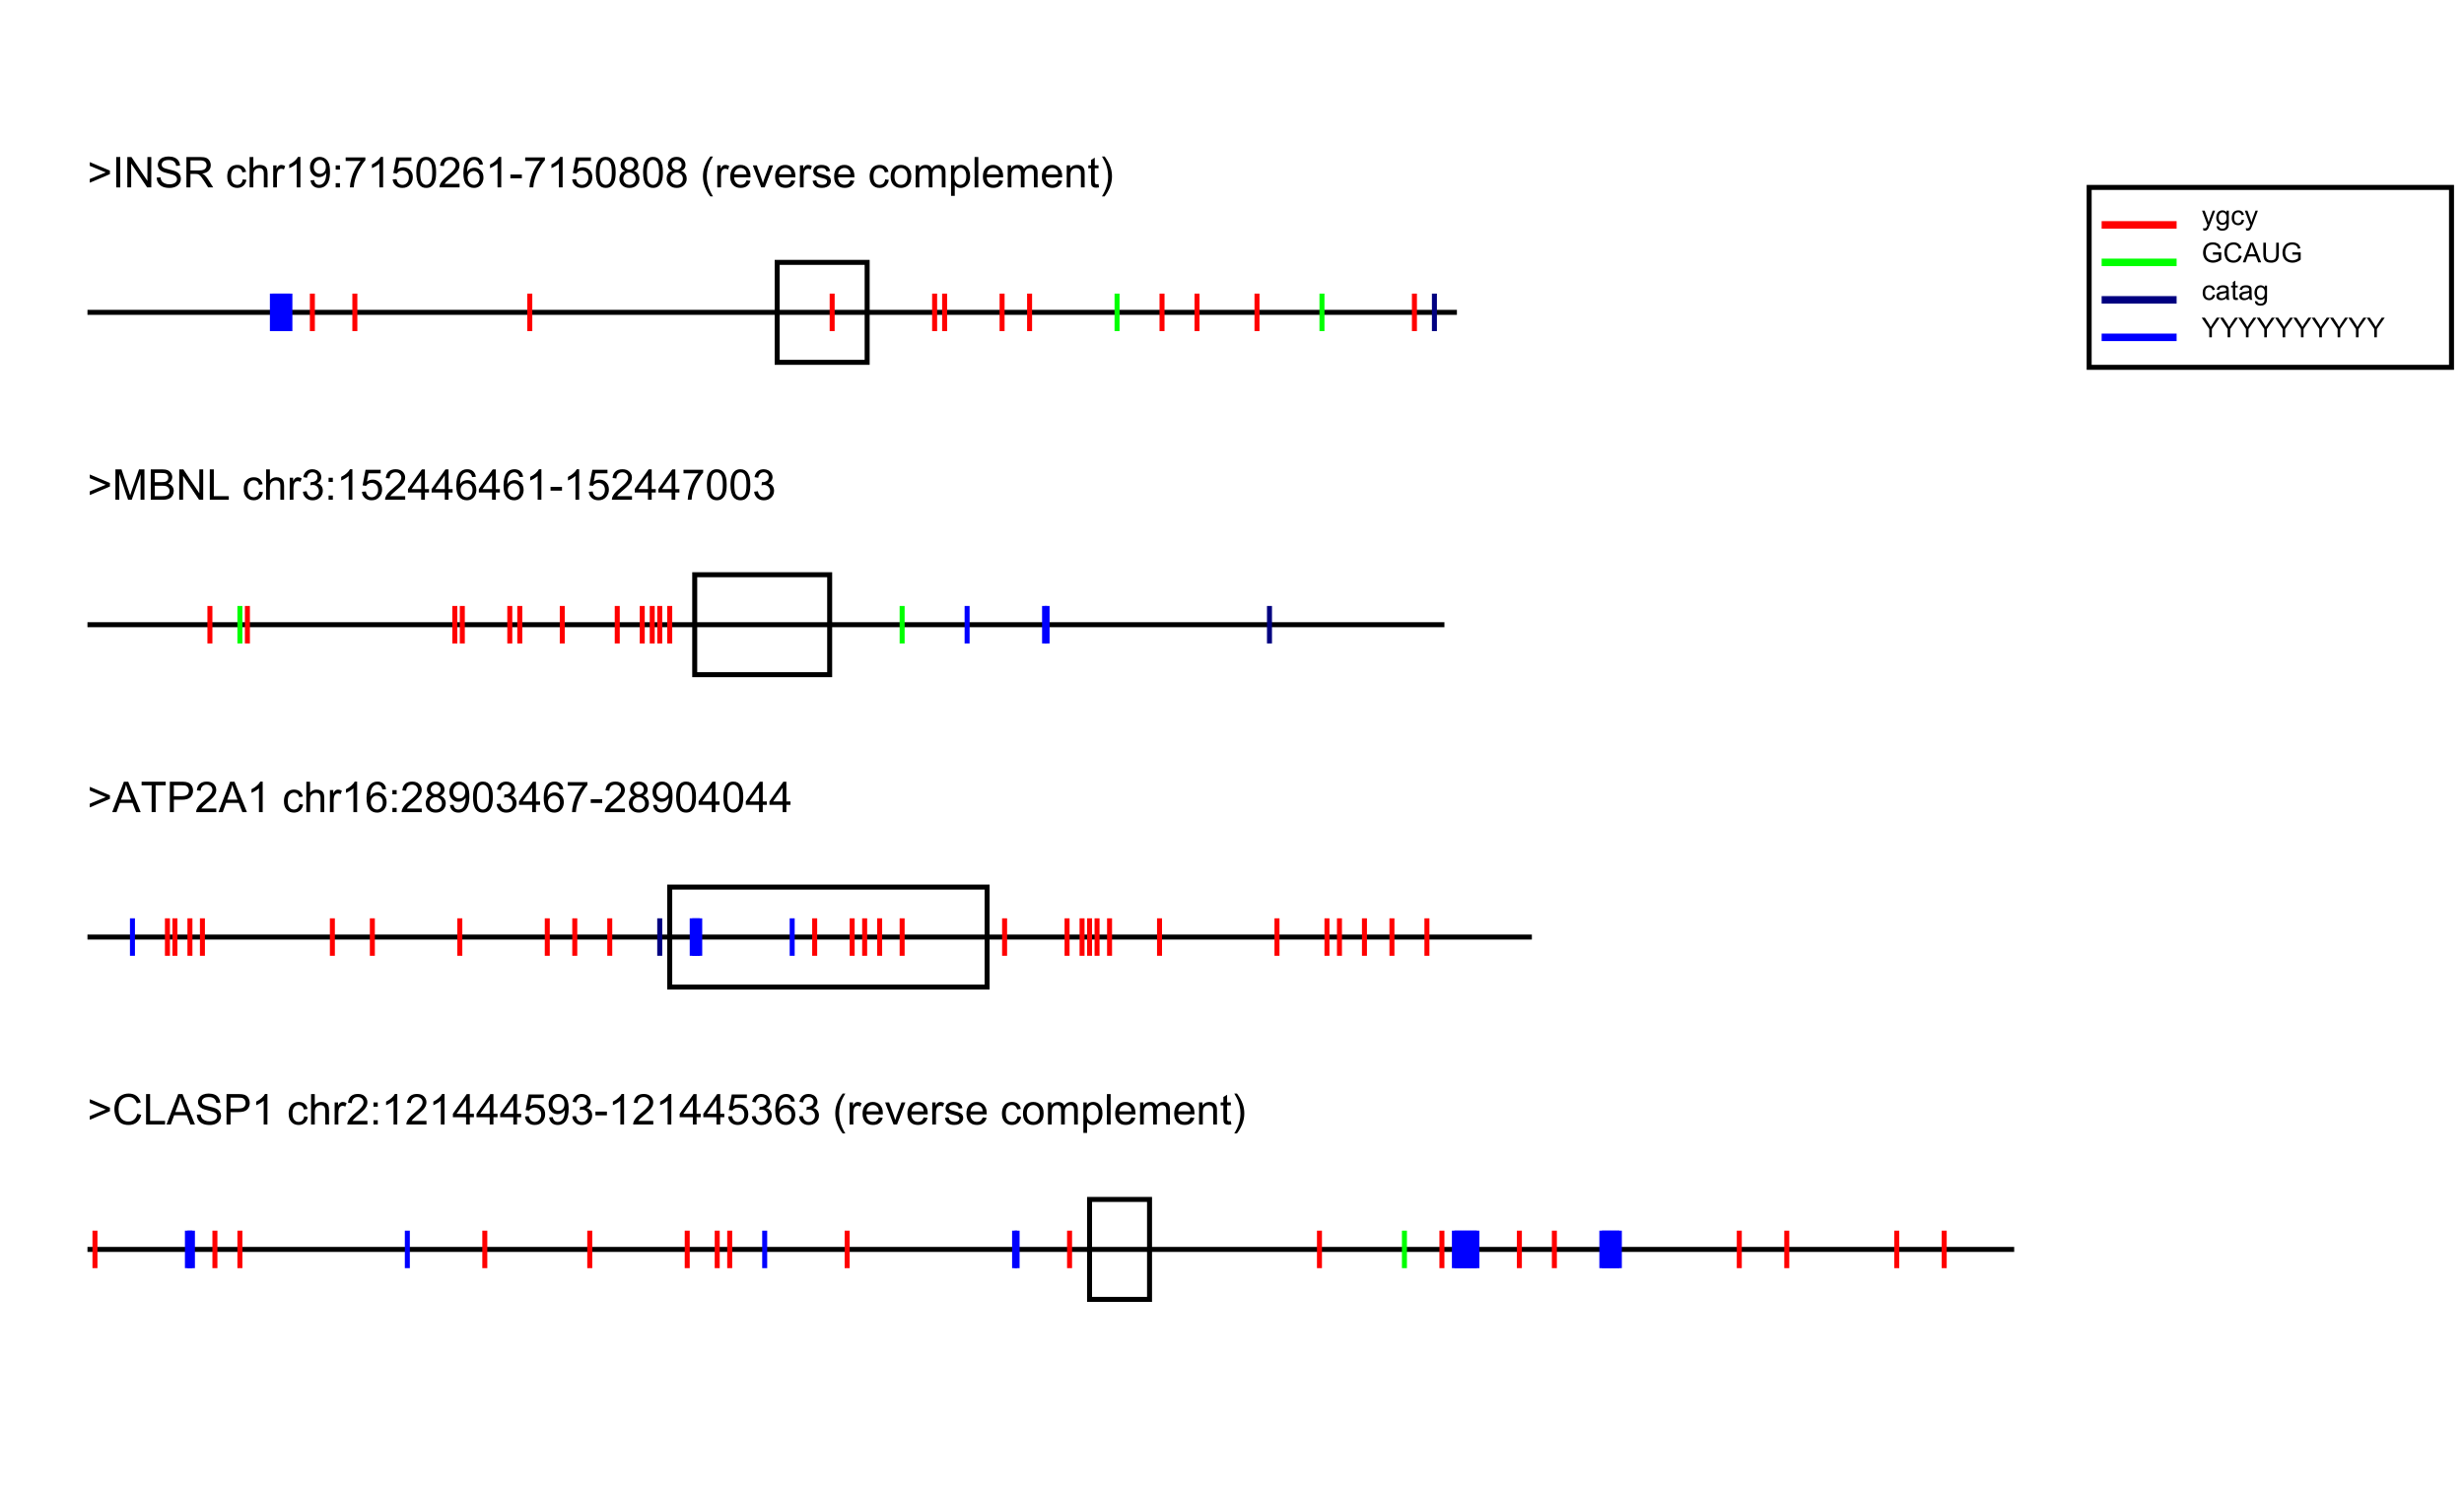 <?xml version="1.0" encoding="UTF-8"?>
<svg xmlns="http://www.w3.org/2000/svg" xmlns:xlink="http://www.w3.org/1999/xlink" width="986pt" height="600pt" viewBox="0 0 986 600" version="1.1">
<defs>
<g>
<symbol overflow="visible" id="glyph0-0">
<path style="stroke:none;" d="M 1.375 0 L 1.375 -6.875 L 6.875 -6.875 L 6.875 0 Z M 1.547 -0.172 L 6.703 -0.172 L 6.703 -6.703 L 1.547 -6.703 Z M 1.547 -0.172 "/>
</symbol>
<symbol overflow="visible" id="glyph0-1">
<path style="stroke:none;" d="M 0.684 2.195 L 0.574 1.289 C 0.785 1.348 0.969 1.375 1.129 1.375 C 1.344 1.375 1.516 1.34 1.645 1.266 C 1.773 1.195 1.879 1.094 1.961 0.969 C 2.023 0.871 2.121 0.629 2.258 0.246 C 2.273 0.191 2.301 0.113 2.344 0.012 L 0.176 -5.703 L 1.219 -5.703 L 2.406 -2.402 C 2.559 -1.984 2.699 -1.543 2.82 -1.078 C 2.93 -1.523 3.062 -1.957 3.219 -2.379 L 4.438 -5.703 L 5.402 -5.703 L 3.234 0.098 C 3 0.723 2.82 1.156 2.691 1.391 C 2.52 1.711 2.32 1.945 2.102 2.094 C 1.879 2.242 1.613 2.316 1.305 2.316 C 1.117 2.316 0.91 2.277 0.684 2.195 Z M 0.684 2.195 "/>
</symbol>
<symbol overflow="visible" id="glyph0-2">
<path style="stroke:none;" d="M 0.547 0.473 L 1.488 0.613 C 1.527 0.902 1.637 1.113 1.816 1.246 C 2.055 1.426 2.383 1.516 2.797 1.516 C 3.246 1.516 3.59 1.426 3.836 1.246 C 4.078 1.066 4.242 0.816 4.328 0.492 C 4.379 0.297 4.402 -0.117 4.398 -0.746 C 3.977 -0.25 3.449 0 2.82 0 C 2.035 0 1.43 -0.281 1 -0.848 C 0.57 -1.414 0.355 -2.094 0.355 -2.883 C 0.355 -3.43 0.453 -3.93 0.648 -4.391 C 0.848 -4.852 1.133 -5.207 1.508 -5.457 C 1.883 -5.707 2.32 -5.832 2.824 -5.832 C 3.5 -5.832 4.055 -5.562 4.492 -5.016 L 4.492 -5.703 L 5.383 -5.703 L 5.383 -0.773 C 5.383 0.113 5.293 0.742 5.109 1.113 C 4.93 1.484 4.645 1.777 4.25 1.992 C 3.859 2.207 3.375 2.316 2.805 2.316 C 2.125 2.316 1.574 2.16 1.156 1.855 C 0.734 1.551 0.535 1.09 0.547 0.473 Z M 1.348 -2.953 C 1.348 -2.207 1.496 -1.66 1.793 -1.316 C 2.09 -0.973 2.465 -0.801 2.91 -0.801 C 3.355 -0.801 3.727 -0.973 4.027 -1.312 C 4.328 -1.656 4.48 -2.191 4.48 -2.922 C 4.48 -3.621 4.324 -4.148 4.016 -4.5 C 3.707 -4.855 3.332 -5.031 2.895 -5.031 C 2.465 -5.031 2.102 -4.859 1.801 -4.508 C 1.5 -4.16 1.348 -3.641 1.348 -2.953 Z M 1.348 -2.953 "/>
</symbol>
<symbol overflow="visible" id="glyph0-3">
<path style="stroke:none;" d="M 4.445 -2.09 L 5.398 -1.965 C 5.293 -1.309 5.027 -0.797 4.602 -0.426 C 4.172 -0.055 3.648 0.129 3.023 0.129 C 2.242 0.129 1.617 -0.125 1.141 -0.637 C 0.668 -1.148 0.43 -1.879 0.43 -2.832 C 0.43 -3.445 0.531 -3.984 0.734 -4.445 C 0.938 -4.91 1.25 -5.254 1.668 -5.488 C 2.086 -5.719 2.539 -5.832 3.031 -5.832 C 3.648 -5.832 4.156 -5.676 4.551 -5.363 C 4.945 -5.051 5.195 -4.605 5.305 -4.027 L 4.367 -3.883 C 4.277 -4.266 4.117 -4.555 3.891 -4.75 C 3.664 -4.941 3.391 -5.039 3.066 -5.039 C 2.578 -5.039 2.184 -4.863 1.879 -4.516 C 1.574 -4.164 1.422 -3.613 1.422 -2.859 C 1.422 -2.094 1.57 -1.535 1.863 -1.188 C 2.156 -0.84 2.539 -0.664 3.012 -0.664 C 3.391 -0.664 3.711 -0.781 3.965 -1.016 C 4.219 -1.25 4.379 -1.605 4.445 -2.09 Z M 4.445 -2.09 "/>
</symbol>
<symbol overflow="visible" id="glyph0-4">
<path style="stroke:none;" d="M 4.531 -3.09 L 4.531 -4.012 L 7.867 -4.016 L 7.867 -1.094 C 7.355 -0.688 6.828 -0.379 6.285 -0.176 C 5.742 0.031 5.18 0.133 4.609 0.133 C 3.836 0.133 3.133 -0.031 2.5 -0.363 C 1.867 -0.695 1.391 -1.172 1.07 -1.801 C 0.746 -2.426 0.586 -3.125 0.586 -3.898 C 0.586 -4.664 0.746 -5.383 1.066 -6.047 C 1.387 -6.711 1.848 -7.203 2.449 -7.523 C 3.051 -7.848 3.742 -8.008 4.527 -8.008 C 5.098 -8.008 5.613 -7.918 6.07 -7.73 C 6.531 -7.547 6.895 -7.289 7.156 -6.961 C 7.418 -6.633 7.613 -6.203 7.75 -5.672 L 6.812 -5.414 C 6.691 -5.816 6.547 -6.129 6.371 -6.359 C 6.195 -6.59 5.945 -6.773 5.617 -6.91 C 5.293 -7.047 4.93 -7.117 4.531 -7.117 C 4.055 -7.117 3.645 -7.043 3.297 -6.898 C 2.949 -6.754 2.672 -6.562 2.457 -6.328 C 2.242 -6.09 2.078 -5.832 1.961 -5.547 C 1.762 -5.062 1.66 -4.531 1.66 -3.965 C 1.66 -3.262 1.781 -2.676 2.023 -2.203 C 2.266 -1.73 2.617 -1.379 3.078 -1.148 C 3.539 -0.922 4.031 -0.805 4.551 -0.805 C 5 -0.805 5.441 -0.891 5.871 -1.066 C 6.301 -1.238 6.625 -1.426 6.848 -1.621 L 6.848 -3.09 Z M 4.531 -3.09 "/>
</symbol>
<symbol overflow="visible" id="glyph0-5">
<path style="stroke:none;" d="M 6.469 -2.762 L 7.508 -2.496 C 7.289 -1.641 6.898 -0.988 6.328 -0.539 C 5.762 -0.09 5.07 0.133 4.25 0.133 C 3.398 0.133 2.711 -0.039 2.18 -0.383 C 1.648 -0.73 1.242 -1.23 0.965 -1.887 C 0.688 -2.539 0.547 -3.242 0.547 -3.996 C 0.547 -4.816 0.703 -5.531 1.02 -6.141 C 1.332 -6.75 1.777 -7.215 2.355 -7.531 C 2.934 -7.848 3.57 -8.008 4.266 -8.008 C 5.055 -8.008 5.715 -7.809 6.25 -7.406 C 6.789 -7.004 7.164 -6.441 7.375 -5.715 L 6.348 -5.473 C 6.164 -6.047 5.902 -6.465 5.555 -6.727 C 5.207 -6.988 4.77 -7.117 4.242 -7.117 C 3.637 -7.117 3.133 -6.973 2.727 -6.68 C 2.32 -6.391 2.035 -6.004 1.867 -5.512 C 1.703 -5.023 1.621 -4.52 1.621 -4 C 1.621 -3.332 1.719 -2.746 1.914 -2.246 C 2.109 -1.746 2.414 -1.375 2.824 -1.129 C 3.238 -0.883 3.684 -0.758 4.164 -0.758 C 4.746 -0.758 5.242 -0.926 5.645 -1.262 C 6.051 -1.598 6.324 -2.098 6.469 -2.762 Z M 6.469 -2.762 "/>
</symbol>
<symbol overflow="visible" id="glyph0-6">
<path style="stroke:none;" d="M -0.016 0 L 3.008 -7.875 L 4.129 -7.875 L 7.352 0 L 6.164 0 L 5.246 -2.383 L 1.953 -2.383 L 1.09 0 Z M 2.258 -3.234 L 4.926 -3.234 L 4.102 -5.414 C 3.852 -6.078 3.668 -6.621 3.547 -7.047 C 3.445 -6.543 3.305 -6.039 3.121 -5.543 Z M 2.258 -3.234 "/>
</symbol>
<symbol overflow="visible" id="glyph0-7">
<path style="stroke:none;" d="M 6.016 -7.875 L 7.059 -7.875 L 7.059 -3.324 C 7.059 -2.531 6.969 -1.906 6.789 -1.438 C 6.609 -0.973 6.285 -0.594 5.82 -0.305 C 5.352 -0.012 4.738 0.133 3.98 0.133 C 3.242 0.133 2.641 0.008 2.172 -0.246 C 1.703 -0.5 1.367 -0.871 1.164 -1.352 C 0.965 -1.832 0.863 -2.492 0.863 -3.324 L 0.863 -7.875 L 1.906 -7.875 L 1.906 -3.328 C 1.906 -2.645 1.969 -2.141 2.098 -1.816 C 2.227 -1.492 2.441 -1.246 2.754 -1.07 C 3.062 -0.895 3.441 -0.805 3.891 -0.805 C 4.656 -0.805 5.199 -0.98 5.527 -1.328 C 5.852 -1.676 6.016 -2.344 6.016 -3.328 Z M 6.016 -7.875 "/>
</symbol>
<symbol overflow="visible" id="glyph0-8">
<path style="stroke:none;" d="M 4.445 -0.703 C 4.09 -0.398 3.746 -0.184 3.414 -0.059 C 3.082 0.066 2.727 0.129 2.348 0.129 C 1.719 0.129 1.238 -0.023 0.902 -0.332 C 0.566 -0.637 0.398 -1.027 0.398 -1.504 C 0.398 -1.781 0.461 -2.039 0.59 -2.27 C 0.715 -2.5 0.883 -2.688 1.086 -2.824 C 1.293 -2.965 1.523 -3.07 1.781 -3.141 C 1.973 -3.191 2.258 -3.242 2.641 -3.289 C 3.422 -3.383 3.996 -3.492 4.367 -3.621 C 4.371 -3.754 4.371 -3.836 4.371 -3.871 C 4.371 -4.266 4.281 -4.543 4.098 -4.703 C 3.852 -4.922 3.484 -5.031 2.996 -5.031 C 2.543 -5.031 2.207 -4.953 1.988 -4.793 C 1.773 -4.633 1.613 -4.352 1.508 -3.949 L 0.562 -4.078 C 0.648 -4.48 0.793 -4.809 0.988 -5.059 C 1.184 -5.305 1.469 -5.496 1.844 -5.633 C 2.215 -5.766 2.645 -5.832 3.137 -5.832 C 3.625 -5.832 4.02 -5.777 4.324 -5.66 C 4.629 -5.547 4.852 -5.402 4.996 -5.23 C 5.141 -5.055 5.238 -4.836 5.297 -4.57 C 5.328 -4.406 5.344 -4.109 5.344 -3.68 L 5.344 -2.391 C 5.344 -1.492 5.363 -0.922 5.406 -0.684 C 5.445 -0.445 5.527 -0.219 5.648 0 L 4.641 0 C 4.539 -0.199 4.477 -0.434 4.445 -0.703 Z M 4.367 -2.863 C 4.016 -2.719 3.488 -2.598 2.789 -2.496 C 2.391 -2.441 2.109 -2.375 1.945 -2.305 C 1.781 -2.234 1.652 -2.129 1.562 -1.988 C 1.473 -1.852 1.43 -1.699 1.43 -1.531 C 1.43 -1.273 1.527 -1.059 1.723 -0.887 C 1.918 -0.715 2.203 -0.629 2.578 -0.629 C 2.949 -0.629 3.281 -0.711 3.57 -0.871 C 3.859 -1.035 4.074 -1.258 4.211 -1.543 C 4.316 -1.762 4.367 -2.082 4.367 -2.508 Z M 4.367 -2.863 "/>
</symbol>
<symbol overflow="visible" id="glyph0-9">
<path style="stroke:none;" d="M 2.836 -0.863 L 2.977 -0.012 C 2.703 0.047 2.461 0.074 2.246 0.074 C 1.895 0.074 1.621 0.02 1.43 -0.09 C 1.234 -0.203 1.098 -0.348 1.02 -0.527 C 0.941 -0.711 0.902 -1.09 0.902 -1.672 L 0.902 -4.953 L 0.195 -4.953 L 0.195 -5.703 L 0.902 -5.703 L 0.902 -7.117 L 1.863 -7.695 L 1.863 -5.703 L 2.836 -5.703 L 2.836 -4.953 L 1.863 -4.953 L 1.863 -1.617 C 1.863 -1.34 1.879 -1.164 1.914 -1.086 C 1.949 -1.008 2.004 -0.945 2.082 -0.898 C 2.16 -0.852 2.27 -0.828 2.41 -0.828 C 2.52 -0.828 2.66 -0.84 2.836 -0.863 Z M 2.836 -0.863 "/>
</symbol>
<symbol overflow="visible" id="glyph0-10">
<path style="stroke:none;" d="M 3.066 0 L 3.066 -3.336 L 0.031 -7.875 L 1.301 -7.875 L 2.852 -5.5 C 3.137 -5.055 3.406 -4.613 3.652 -4.168 C 3.891 -4.578 4.176 -5.043 4.512 -5.559 L 6.039 -7.875 L 7.25 -7.875 L 4.109 -3.336 L 4.109 0 Z M 3.066 0 "/>
</symbol>
<symbol overflow="visible" id="glyph1-0">
<path style="stroke:none;" d="M 2.125 0 L 2.125 -10.625 L 10.625 -10.625 L 10.625 0 Z M 2.391 -0.266 L 10.359 -0.266 L 10.359 -10.359 L 2.391 -10.359 Z M 2.391 -0.266 "/>
</symbol>
<symbol overflow="visible" id="glyph1-1">
<path style="stroke:none;" d="M 8.988 -5.32 L 0.93 -1.875 L 0.93 -3.363 L 7.312 -6.008 L 0.93 -8.633 L 0.93 -10.117 L 8.988 -6.715 Z M 8.988 -5.32 "/>
</symbol>
<symbol overflow="visible" id="glyph1-2">
<path style="stroke:none;" d="M 1.586 0 L 1.586 -12.168 L 3.195 -12.168 L 3.195 0 Z M 1.586 0 "/>
</symbol>
<symbol overflow="visible" id="glyph1-3">
<path style="stroke:none;" d="M 1.297 0 L 1.297 -12.168 L 2.945 -12.168 L 9.34 -2.613 L 9.34 -12.168 L 10.883 -12.168 L 10.883 0 L 9.23 0 L 2.84 -9.562 L 2.84 0 Z M 1.297 0 "/>
</symbol>
<symbol overflow="visible" id="glyph1-4">
<path style="stroke:none;" d="M 0.766 -3.91 L 2.281 -4.043 C 2.355 -3.434 2.523 -2.934 2.785 -2.543 C 3.047 -2.152 3.457 -1.84 4.008 -1.598 C 4.562 -1.355 5.184 -1.238 5.875 -1.238 C 6.492 -1.238 7.035 -1.328 7.504 -1.512 C 7.973 -1.695 8.324 -1.945 8.555 -2.262 C 8.785 -2.578 8.898 -2.926 8.898 -3.305 C 8.898 -3.688 8.789 -4.02 8.566 -4.305 C 8.344 -4.59 7.98 -4.828 7.469 -5.023 C 7.145 -5.148 6.422 -5.348 5.305 -5.617 C 4.188 -5.883 3.402 -6.137 2.953 -6.375 C 2.375 -6.68 1.941 -7.059 1.656 -7.508 C 1.371 -7.961 1.227 -8.465 1.227 -9.023 C 1.227 -9.637 1.402 -10.211 1.75 -10.746 C 2.102 -11.281 2.609 -11.684 3.277 -11.961 C 3.949 -12.238 4.691 -12.375 5.512 -12.375 C 6.414 -12.375 7.211 -12.23 7.898 -11.941 C 8.586 -11.648 9.117 -11.223 9.488 -10.656 C 9.859 -10.094 10.059 -9.453 10.086 -8.742 L 8.543 -8.625 C 8.461 -9.395 8.176 -9.977 7.699 -10.367 C 7.219 -10.762 6.512 -10.957 5.578 -10.957 C 4.605 -10.957 3.895 -10.777 3.449 -10.422 C 3.004 -10.066 2.781 -9.633 2.781 -9.133 C 2.781 -8.695 2.938 -8.336 3.254 -8.051 C 3.562 -7.77 4.375 -7.48 5.684 -7.184 C 6.992 -6.887 7.887 -6.629 8.375 -6.406 C 9.082 -6.082 9.605 -5.668 9.945 -5.168 C 10.281 -4.668 10.449 -4.09 10.449 -3.438 C 10.449 -2.789 10.266 -2.18 9.895 -1.605 C 9.523 -1.031 8.992 -0.59 8.297 -0.27 C 7.602 0.047 6.82 0.207 5.953 0.207 C 4.852 0.207 3.926 0.047 3.184 -0.273 C 2.438 -0.594 1.855 -1.078 1.434 -1.723 C 1.008 -2.367 0.785 -3.098 0.766 -3.91 Z M 0.766 -3.91 "/>
</symbol>
<symbol overflow="visible" id="glyph1-5">
<path style="stroke:none;" d="M 1.336 0 L 1.336 -12.168 L 6.73 -12.168 C 7.816 -12.168 8.641 -12.059 9.207 -11.84 C 9.77 -11.621 10.223 -11.238 10.559 -10.684 C 10.895 -10.129 11.066 -9.52 11.066 -8.848 C 11.066 -7.984 10.785 -7.258 10.227 -6.664 C 9.668 -6.074 8.805 -5.695 7.637 -5.535 C 8.062 -5.332 8.387 -5.129 8.609 -4.93 C 9.078 -4.5 9.523 -3.961 9.945 -3.312 L 12.062 0 L 10.035 0 L 8.426 -2.531 C 7.953 -3.262 7.566 -3.82 7.262 -4.207 C 6.957 -4.594 6.688 -4.867 6.445 -5.023 C 6.203 -5.176 5.961 -5.285 5.711 -5.344 C 5.527 -5.383 5.23 -5.402 4.812 -5.402 L 2.945 -5.402 L 2.945 0 Z M 2.945 -6.797 L 6.406 -6.797 C 7.145 -6.797 7.719 -6.875 8.133 -7.027 C 8.551 -7.18 8.867 -7.422 9.082 -7.758 C 9.297 -8.094 9.406 -8.457 9.406 -8.848 C 9.406 -9.422 9.195 -9.898 8.777 -10.27 C 8.359 -10.641 7.699 -10.824 6.797 -10.824 L 2.945 -10.824 Z M 2.945 -6.797 "/>
</symbol>
<symbol overflow="visible" id="glyph1-6">
<g>
</g>
</symbol>
<symbol overflow="visible" id="glyph1-7">
<path style="stroke:none;" d="M 6.875 -3.23 L 8.344 -3.039 C 8.184 -2.027 7.77 -1.234 7.109 -0.66 C 6.449 -0.086 5.637 0.199 4.672 0.199 C 3.465 0.199 2.496 -0.195 1.766 -0.984 C 1.031 -1.773 0.664 -2.902 0.664 -4.375 C 0.664 -5.328 0.82 -6.16 1.137 -6.875 C 1.453 -7.586 1.934 -8.121 2.578 -8.48 C 3.223 -8.836 3.922 -9.016 4.68 -9.016 C 5.637 -9.016 6.422 -8.773 7.031 -8.289 C 7.641 -7.805 8.031 -7.117 8.203 -6.227 L 6.75 -6 C 6.609 -6.594 6.367 -7.039 6.016 -7.336 C 5.664 -7.637 5.238 -7.785 4.738 -7.785 C 3.988 -7.785 3.375 -7.516 2.906 -6.977 C 2.434 -6.438 2.199 -5.582 2.199 -4.414 C 2.199 -3.23 2.426 -2.371 2.879 -1.836 C 3.332 -1.297 3.926 -1.031 4.656 -1.031 C 5.242 -1.031 5.734 -1.211 6.125 -1.57 C 6.52 -1.93 6.77 -2.48 6.875 -3.23 Z M 6.875 -3.23 "/>
</symbol>
<symbol overflow="visible" id="glyph1-8">
<path style="stroke:none;" d="M 1.121 0 L 1.121 -12.168 L 2.613 -12.168 L 2.613 -7.805 C 3.312 -8.609 4.191 -9.016 5.254 -9.016 C 5.906 -9.016 6.477 -8.887 6.957 -8.629 C 7.438 -8.371 7.781 -8.016 7.988 -7.562 C 8.195 -7.109 8.301 -6.449 8.301 -5.586 L 8.301 0 L 6.805 0 L 6.805 -5.586 C 6.805 -6.332 6.645 -6.879 6.32 -7.219 C 5.996 -7.559 5.539 -7.727 4.945 -7.727 C 4.504 -7.727 4.09 -7.613 3.699 -7.383 C 3.309 -7.152 3.031 -6.844 2.863 -6.449 C 2.699 -6.055 2.613 -5.516 2.613 -4.824 L 2.613 0 Z M 1.121 0 "/>
</symbol>
<symbol overflow="visible" id="glyph1-9">
<path style="stroke:none;" d="M 1.105 0 L 1.105 -8.816 L 2.449 -8.816 L 2.449 -7.48 C 2.793 -8.105 3.109 -8.516 3.398 -8.715 C 3.688 -8.914 4.008 -9.016 4.359 -9.016 C 4.863 -9.016 5.375 -8.855 5.895 -8.531 L 5.379 -7.148 C 5.016 -7.363 4.648 -7.469 4.281 -7.469 C 3.957 -7.469 3.664 -7.371 3.402 -7.176 C 3.145 -6.98 2.957 -6.707 2.848 -6.359 C 2.68 -5.828 2.598 -5.246 2.598 -4.617 L 2.598 0 Z M 1.105 0 "/>
</symbol>
<symbol overflow="visible" id="glyph1-10">
<path style="stroke:none;" d="M 6.332 0 L 4.84 0 L 4.84 -9.52 C 4.48 -9.176 4.008 -8.836 3.426 -8.492 C 2.84 -8.148 2.316 -7.891 1.852 -7.719 L 1.852 -9.164 C 2.688 -9.559 3.418 -10.031 4.043 -10.594 C 4.668 -11.152 5.109 -11.691 5.371 -12.219 L 6.332 -12.219 Z M 6.332 0 "/>
</symbol>
<symbol overflow="visible" id="glyph1-11">
<path style="stroke:none;" d="M 0.93 -2.812 L 2.367 -2.945 C 2.488 -2.27 2.719 -1.781 3.062 -1.477 C 3.406 -1.172 3.848 -1.02 4.383 -1.02 C 4.844 -1.02 5.246 -1.125 5.59 -1.336 C 5.938 -1.547 6.219 -1.828 6.441 -2.18 C 6.664 -2.531 6.848 -3.004 6.996 -3.602 C 7.148 -4.199 7.223 -4.809 7.223 -5.43 C 7.223 -5.496 7.219 -5.594 7.215 -5.727 C 6.914 -5.25 6.508 -4.867 5.988 -4.57 C 5.473 -4.273 4.91 -4.125 4.309 -4.125 C 3.301 -4.125 2.449 -4.492 1.75 -5.223 C 1.055 -5.953 0.707 -6.914 0.707 -8.109 C 0.707 -9.344 1.07 -10.336 1.797 -11.09 C 2.523 -11.844 3.438 -12.219 4.531 -12.219 C 5.324 -12.219 6.047 -12.004 6.703 -11.578 C 7.359 -11.152 7.855 -10.547 8.195 -9.758 C 8.535 -8.969 8.707 -7.828 8.707 -6.332 C 8.707 -4.777 8.539 -3.539 8.203 -2.617 C 7.863 -1.695 7.363 -0.996 6.695 -0.516 C 6.027 -0.035 5.246 0.207 4.352 0.207 C 3.398 0.207 2.621 -0.059 2.016 -0.586 C 1.414 -1.113 1.051 -1.855 0.93 -2.812 Z M 7.047 -8.184 C 7.047 -9.043 6.82 -9.723 6.363 -10.227 C 5.906 -10.73 5.355 -10.98 4.715 -10.98 C 4.051 -10.98 3.473 -10.711 2.98 -10.168 C 2.488 -9.625 2.242 -8.922 2.242 -8.059 C 2.242 -7.285 2.477 -6.656 2.941 -6.172 C 3.41 -5.688 3.988 -5.445 4.672 -5.445 C 5.363 -5.445 5.934 -5.688 6.379 -6.172 C 6.824 -6.656 7.047 -7.328 7.047 -8.184 Z M 7.047 -8.184 "/>
</symbol>
<symbol overflow="visible" id="glyph1-12">
<path style="stroke:none;" d="M 1.535 -7.113 L 1.535 -8.816 L 3.238 -8.816 L 3.238 -7.113 Z M 1.535 0 L 1.535 -1.703 L 3.238 -1.703 L 3.238 0 Z M 1.535 0 "/>
</symbol>
<symbol overflow="visible" id="glyph1-13">
<path style="stroke:none;" d="M 0.805 -10.574 L 0.805 -12.012 L 8.684 -12.012 L 8.684 -10.848 C 7.906 -10.023 7.141 -8.93 6.379 -7.562 C 5.617 -6.195 5.031 -4.789 4.617 -3.344 C 4.316 -2.328 4.125 -1.211 4.043 0 L 2.508 0 C 2.523 -0.957 2.711 -2.113 3.07 -3.469 C 3.43 -4.824 3.945 -6.133 4.621 -7.391 C 5.293 -8.648 6.008 -9.711 6.766 -10.574 Z M 0.805 -10.574 "/>
</symbol>
<symbol overflow="visible" id="glyph1-14">
<path style="stroke:none;" d="M 0.707 -3.188 L 2.273 -3.32 C 2.391 -2.555 2.66 -1.984 3.082 -1.598 C 3.508 -1.215 4.016 -1.02 4.617 -1.02 C 5.336 -1.02 5.945 -1.293 6.441 -1.836 C 6.938 -2.379 7.188 -3.098 7.188 -3.992 C 7.188 -4.844 6.949 -5.516 6.469 -6.008 C 5.992 -6.5 5.363 -6.75 4.59 -6.75 C 4.109 -6.75 3.676 -6.641 3.289 -6.422 C 2.898 -6.203 2.594 -5.918 2.375 -5.57 L 0.973 -5.754 L 2.148 -12.004 L 8.203 -12.004 L 8.203 -10.574 L 3.344 -10.574 L 2.688 -7.305 C 3.418 -7.812 4.188 -8.07 4.988 -8.07 C 6.051 -8.07 6.949 -7.699 7.68 -6.965 C 8.41 -6.227 8.773 -5.281 8.773 -4.125 C 8.773 -3.023 8.453 -2.074 7.812 -1.27 C 7.031 -0.285 5.965 0.207 4.617 0.207 C 3.508 0.207 2.605 -0.102 1.906 -0.723 C 1.207 -1.344 0.805 -2.164 0.707 -3.188 Z M 0.707 -3.188 "/>
</symbol>
<symbol overflow="visible" id="glyph1-15">
<path style="stroke:none;" d="M 0.707 -6 C 0.707 -7.441 0.855 -8.598 1.148 -9.477 C 1.445 -10.352 1.887 -11.027 2.469 -11.504 C 3.055 -11.98 3.789 -12.219 4.672 -12.219 C 5.324 -12.219 5.898 -12.086 6.391 -11.824 C 6.883 -11.562 7.289 -11.184 7.613 -10.688 C 7.934 -10.191 8.184 -9.59 8.367 -8.879 C 8.551 -8.168 8.641 -7.207 8.641 -6 C 8.641 -4.574 8.496 -3.422 8.203 -2.543 C 7.91 -1.668 7.469 -0.988 6.887 -0.512 C 6.301 -0.031 5.562 0.207 4.672 0.207 C 3.5 0.207 2.578 -0.215 1.91 -1.055 C 1.105 -2.066 0.707 -3.715 0.707 -6 Z M 2.242 -6 C 2.242 -4.004 2.477 -2.676 2.941 -2.012 C 3.41 -1.352 3.988 -1.02 4.672 -1.02 C 5.359 -1.02 5.938 -1.352 6.402 -2.016 C 6.871 -2.68 7.105 -4.008 7.105 -6 C 7.105 -8.004 6.871 -9.336 6.402 -9.992 C 5.938 -10.652 5.355 -10.98 4.656 -10.98 C 3.969 -10.98 3.422 -10.691 3.012 -10.109 C 2.5 -9.367 2.242 -8 2.242 -6 Z M 2.242 -6 "/>
</symbol>
<symbol overflow="visible" id="glyph1-16">
<path style="stroke:none;" d="M 8.559 -1.438 L 8.559 0 L 0.516 0 C 0.504 -0.359 0.562 -0.707 0.688 -1.039 C 0.895 -1.586 1.223 -2.125 1.672 -2.656 C 2.125 -3.188 2.773 -3.801 3.629 -4.5 C 4.949 -5.586 5.844 -6.441 6.309 -7.078 C 6.773 -7.711 7.008 -8.309 7.008 -8.875 C 7.008 -9.465 6.793 -9.965 6.371 -10.371 C 5.949 -10.777 5.395 -10.98 4.715 -10.98 C 3.996 -10.98 3.422 -10.766 2.988 -10.336 C 2.555 -9.902 2.34 -9.305 2.332 -8.543 L 0.797 -8.699 C 0.902 -9.844 1.297 -10.719 1.984 -11.316 C 2.672 -11.918 3.59 -12.219 4.75 -12.219 C 5.918 -12.219 6.84 -11.895 7.52 -11.246 C 8.199 -10.602 8.543 -9.797 8.543 -8.84 C 8.543 -8.352 8.441 -7.875 8.242 -7.406 C 8.043 -6.934 7.711 -6.438 7.25 -5.918 C 6.789 -5.398 6.02 -4.684 4.945 -3.777 C 4.051 -3.023 3.477 -2.516 3.219 -2.246 C 2.965 -1.977 2.758 -1.707 2.59 -1.438 Z M 8.559 -1.438 "/>
</symbol>
<symbol overflow="visible" id="glyph1-17">
<path style="stroke:none;" d="M 8.457 -9.188 L 6.973 -9.074 C 6.84 -9.66 6.652 -10.086 6.406 -10.352 C 6.004 -10.777 5.508 -10.992 4.914 -10.992 C 4.438 -10.992 4.02 -10.859 3.66 -10.594 C 3.191 -10.25 2.82 -9.746 2.547 -9.09 C 2.277 -8.43 2.137 -7.492 2.125 -6.273 C 2.484 -6.824 2.926 -7.23 3.445 -7.496 C 3.965 -7.762 4.512 -7.895 5.078 -7.895 C 6.074 -7.895 6.926 -7.527 7.625 -6.793 C 8.324 -6.062 8.676 -5.113 8.676 -3.953 C 8.676 -3.188 8.508 -2.477 8.18 -1.82 C 7.852 -1.164 7.398 -0.664 6.824 -0.316 C 6.25 0.031 5.594 0.207 4.863 0.207 C 3.617 0.207 2.605 -0.25 1.816 -1.168 C 1.031 -2.082 0.641 -3.59 0.641 -5.695 C 0.641 -8.047 1.074 -9.758 1.941 -10.824 C 2.699 -11.754 3.723 -12.219 5.004 -12.219 C 5.961 -12.219 6.746 -11.949 7.359 -11.414 C 7.969 -10.875 8.336 -10.137 8.457 -9.188 Z M 2.359 -3.941 C 2.359 -3.43 2.465 -2.938 2.684 -2.465 C 2.902 -1.996 3.211 -1.637 3.602 -1.391 C 3.996 -1.145 4.406 -1.02 4.84 -1.02 C 5.469 -1.02 6.012 -1.277 6.465 -1.785 C 6.918 -2.293 7.148 -2.984 7.148 -3.859 C 7.148 -4.699 6.922 -5.363 6.477 -5.848 C 6.027 -6.332 5.461 -6.574 4.781 -6.574 C 4.105 -6.574 3.535 -6.332 3.062 -5.848 C 2.594 -5.363 2.359 -4.73 2.359 -3.941 Z M 2.359 -3.941 "/>
</symbol>
<symbol overflow="visible" id="glyph1-18">
<path style="stroke:none;" d="M 0.539 -3.652 L 0.539 -5.156 L 5.129 -5.156 L 5.129 -3.652 Z M 0.539 -3.652 "/>
</symbol>
<symbol overflow="visible" id="glyph1-19">
<path style="stroke:none;" d="M 3.004 -6.598 C 2.383 -6.824 1.926 -7.148 1.625 -7.57 C 1.328 -7.992 1.18 -8.496 1.18 -9.082 C 1.18 -9.969 1.496 -10.711 2.133 -11.312 C 2.77 -11.918 3.617 -12.219 4.672 -12.219 C 5.734 -12.219 6.59 -11.91 7.238 -11.293 C 7.887 -10.676 8.211 -9.926 8.211 -9.039 C 8.211 -8.477 8.062 -7.984 7.766 -7.566 C 7.469 -7.148 7.02 -6.824 6.418 -6.598 C 7.164 -6.355 7.73 -5.961 8.121 -5.422 C 8.512 -4.879 8.707 -4.23 8.707 -3.477 C 8.707 -2.438 8.34 -1.562 7.602 -0.855 C 6.867 -0.148 5.898 0.207 4.699 0.207 C 3.496 0.207 2.527 -0.148 1.793 -0.859 C 1.059 -1.57 0.688 -2.457 0.688 -3.52 C 0.688 -4.312 0.891 -4.973 1.289 -5.508 C 1.691 -6.043 2.262 -6.406 3.004 -6.598 Z M 2.707 -9.133 C 2.707 -8.555 2.891 -8.086 3.262 -7.719 C 3.633 -7.355 4.113 -7.172 4.707 -7.172 C 5.281 -7.172 5.754 -7.352 6.121 -7.715 C 6.488 -8.078 6.672 -8.523 6.672 -9.047 C 6.672 -9.594 6.484 -10.055 6.105 -10.43 C 5.727 -10.805 5.254 -10.992 4.691 -10.992 C 4.121 -10.992 3.648 -10.809 3.27 -10.441 C 2.895 -10.078 2.707 -9.641 2.707 -9.133 Z M 2.227 -3.512 C 2.227 -3.086 2.324 -2.672 2.527 -2.273 C 2.73 -1.875 3.031 -1.566 3.43 -1.348 C 3.828 -1.129 4.254 -1.02 4.715 -1.02 C 5.43 -1.02 6.02 -1.25 6.484 -1.711 C 6.949 -2.168 7.18 -2.754 7.18 -3.461 C 7.18 -4.18 6.941 -4.777 6.461 -5.246 C 5.984 -5.715 5.383 -5.953 4.664 -5.953 C 3.961 -5.953 3.379 -5.719 2.918 -5.254 C 2.457 -4.789 2.227 -4.207 2.227 -3.512 Z M 2.227 -3.512 "/>
</symbol>
<symbol overflow="visible" id="glyph1-20">
<path style="stroke:none;" d="M 3.977 3.578 C 3.152 2.539 2.453 1.32 1.883 -0.074 C 1.312 -1.469 1.031 -2.914 1.031 -4.406 C 1.031 -5.723 1.242 -6.988 1.668 -8.191 C 2.168 -9.594 2.938 -10.988 3.977 -12.375 L 5.047 -12.375 C 4.379 -11.227 3.934 -10.402 3.719 -9.91 C 3.383 -9.148 3.117 -8.352 2.922 -7.52 C 2.684 -6.484 2.566 -5.445 2.566 -4.398 C 2.566 -1.738 3.391 0.922 5.047 3.578 Z M 3.977 3.578 "/>
</symbol>
<symbol overflow="visible" id="glyph1-21">
<path style="stroke:none;" d="M 7.156 -2.84 L 8.699 -2.648 C 8.457 -1.746 8.004 -1.047 7.348 -0.547 C 6.688 -0.051 5.848 0.199 4.824 0.199 C 3.535 0.199 2.512 -0.199 1.754 -0.992 C 1 -1.785 0.621 -2.898 0.621 -4.332 C 0.621 -5.816 1.004 -6.969 1.77 -7.785 C 2.531 -8.605 3.523 -9.016 4.738 -9.016 C 5.918 -9.016 6.883 -8.613 7.629 -7.812 C 8.375 -7.008 8.75 -5.879 8.75 -4.426 C 8.75 -4.336 8.746 -4.203 8.742 -4.027 L 2.168 -4.027 C 2.223 -3.059 2.496 -2.316 2.988 -1.801 C 3.48 -1.285 4.094 -1.031 4.832 -1.031 C 5.379 -1.031 5.848 -1.172 6.234 -1.461 C 6.621 -1.75 6.93 -2.207 7.156 -2.84 Z M 2.25 -5.254 L 7.172 -5.254 C 7.105 -5.996 6.918 -6.551 6.609 -6.922 C 6.133 -7.5 5.516 -7.785 4.758 -7.785 C 4.07 -7.785 3.492 -7.555 3.027 -7.098 C 2.559 -6.637 2.301 -6.023 2.25 -5.254 Z M 2.25 -5.254 "/>
</symbol>
<symbol overflow="visible" id="glyph1-22">
<path style="stroke:none;" d="M 3.57 0 L 0.215 -8.816 L 1.793 -8.816 L 3.688 -3.535 C 3.891 -2.965 4.078 -2.375 4.25 -1.758 C 4.383 -2.223 4.566 -2.785 4.805 -3.438 L 6.766 -8.816 L 8.301 -8.816 L 4.965 0 Z M 3.57 0 "/>
</symbol>
<symbol overflow="visible" id="glyph1-23">
<path style="stroke:none;" d="M 0.523 -2.633 L 2 -2.863 C 2.082 -2.273 2.316 -1.816 2.695 -1.504 C 3.074 -1.188 3.602 -1.031 4.281 -1.031 C 4.969 -1.031 5.477 -1.168 5.812 -1.449 C 6.145 -1.727 6.309 -2.055 6.309 -2.434 C 6.309 -2.77 6.16 -3.035 5.867 -3.23 C 5.664 -3.363 5.156 -3.531 4.34 -3.734 C 3.246 -4.012 2.484 -4.25 2.062 -4.453 C 1.641 -4.656 1.32 -4.934 1.102 -5.293 C 0.883 -5.648 0.773 -6.043 0.773 -6.477 C 0.773 -6.867 0.863 -7.23 1.043 -7.566 C 1.223 -7.902 1.465 -8.18 1.777 -8.398 C 2.008 -8.57 2.324 -8.719 2.727 -8.836 C 3.129 -8.953 3.559 -9.016 4.016 -9.016 C 4.707 -9.016 5.316 -8.914 5.84 -8.715 C 6.363 -8.516 6.75 -8.246 6.996 -7.906 C 7.246 -7.566 7.418 -7.109 7.512 -6.539 L 6.051 -6.344 C 5.984 -6.797 5.793 -7.148 5.473 -7.406 C 5.156 -7.66 4.707 -7.785 4.125 -7.785 C 3.438 -7.785 2.949 -7.672 2.656 -7.445 C 2.363 -7.219 2.215 -6.953 2.215 -6.648 C 2.215 -6.453 2.277 -6.281 2.398 -6.125 C 2.52 -5.965 2.711 -5.832 2.973 -5.727 C 3.121 -5.672 3.562 -5.547 4.293 -5.344 C 5.348 -5.062 6.086 -4.832 6.504 -4.652 C 6.922 -4.473 7.25 -4.211 7.488 -3.867 C 7.727 -3.523 7.844 -3.098 7.844 -2.59 C 7.844 -2.094 7.699 -1.621 7.41 -1.184 C 7.117 -0.742 6.699 -0.402 6.152 -0.16 C 5.602 0.078 4.984 0.199 4.293 0.199 C 3.148 0.199 2.273 -0.039 1.672 -0.516 C 1.07 -0.992 0.688 -1.695 0.523 -2.633 Z M 0.523 -2.633 "/>
</symbol>
<symbol overflow="visible" id="glyph1-24">
<path style="stroke:none;" d="M 0.562 -4.406 C 0.562 -6.039 1.02 -7.25 1.926 -8.035 C 2.684 -8.688 3.609 -9.016 4.699 -9.016 C 5.91 -9.016 6.902 -8.617 7.672 -7.824 C 8.441 -7.031 8.824 -5.934 8.824 -4.531 C 8.824 -3.398 8.652 -2.504 8.312 -1.855 C 7.973 -1.203 7.477 -0.699 6.828 -0.34 C 6.176 0.02 5.469 0.199 4.699 0.199 C 3.465 0.199 2.465 -0.195 1.707 -0.988 C 0.945 -1.781 0.562 -2.918 0.562 -4.406 Z M 2.102 -4.406 C 2.102 -3.277 2.348 -2.434 2.84 -1.871 C 3.332 -1.309 3.953 -1.031 4.699 -1.031 C 5.441 -1.031 6.059 -1.312 6.551 -1.875 C 7.043 -2.441 7.289 -3.301 7.289 -4.457 C 7.289 -5.547 7.039 -6.375 6.547 -6.934 C 6.051 -7.496 5.434 -7.777 4.699 -7.777 C 3.953 -7.777 3.332 -7.5 2.84 -6.938 C 2.348 -6.379 2.102 -5.535 2.102 -4.406 Z M 2.102 -4.406 "/>
</symbol>
<symbol overflow="visible" id="glyph1-25">
<path style="stroke:none;" d="M 1.121 0 L 1.121 -8.816 L 2.457 -8.816 L 2.457 -7.578 C 2.734 -8.012 3.102 -8.359 3.562 -8.621 C 4.02 -8.883 4.543 -9.016 5.129 -9.016 C 5.781 -9.016 6.316 -8.879 6.734 -8.609 C 7.152 -8.336 7.449 -7.957 7.621 -7.469 C 8.316 -8.5 9.227 -9.016 10.344 -9.016 C 11.219 -9.016 11.891 -8.773 12.359 -8.289 C 12.828 -7.805 13.066 -7.059 13.066 -6.051 L 13.066 0 L 11.578 0 L 11.578 -5.555 C 11.578 -6.152 11.531 -6.582 11.434 -6.844 C 11.336 -7.105 11.16 -7.32 10.906 -7.48 C 10.652 -7.641 10.355 -7.719 10.012 -7.719 C 9.391 -7.719 8.875 -7.512 8.469 -7.102 C 8.059 -6.688 7.852 -6.027 7.852 -5.121 L 7.852 0 L 6.359 0 L 6.359 -5.727 C 6.359 -6.391 6.238 -6.891 5.992 -7.223 C 5.75 -7.555 5.352 -7.719 4.797 -7.719 C 4.375 -7.719 3.988 -7.609 3.633 -7.387 C 3.273 -7.164 3.016 -6.844 2.855 -6.418 C 2.695 -5.992 2.613 -5.375 2.613 -4.574 L 2.613 0 Z M 1.121 0 "/>
</symbol>
<symbol overflow="visible" id="glyph1-26">
<path style="stroke:none;" d="M 1.121 3.379 L 1.121 -8.816 L 2.48 -8.816 L 2.48 -7.672 C 2.801 -8.117 3.164 -8.453 3.57 -8.68 C 3.973 -8.902 4.465 -9.016 5.039 -9.016 C 5.793 -9.016 6.457 -8.82 7.031 -8.434 C 7.605 -8.047 8.039 -7.5 8.336 -6.793 C 8.629 -6.09 8.773 -5.316 8.773 -4.473 C 8.773 -3.57 8.613 -2.762 8.289 -2.039 C 7.965 -1.316 7.496 -0.762 6.879 -0.379 C 6.262 0.008 5.609 0.199 4.93 0.199 C 4.434 0.199 3.984 0.094 3.59 -0.117 C 3.195 -0.328 2.871 -0.594 2.613 -0.914 L 2.613 3.379 Z M 2.473 -4.359 C 2.473 -3.223 2.703 -2.387 3.164 -1.844 C 3.621 -1.301 4.18 -1.031 4.832 -1.031 C 5.496 -1.031 6.062 -1.309 6.535 -1.871 C 7.008 -2.434 7.246 -3.305 7.246 -4.484 C 7.246 -5.605 7.016 -6.445 6.555 -7.008 C 6.094 -7.566 5.539 -7.844 4.898 -7.844 C 4.262 -7.844 3.699 -7.547 3.207 -6.953 C 2.719 -6.359 2.473 -5.492 2.473 -4.359 Z M 2.473 -4.359 "/>
</symbol>
<symbol overflow="visible" id="glyph1-27">
<path style="stroke:none;" d="M 1.086 0 L 1.086 -12.168 L 2.582 -12.168 L 2.582 0 Z M 1.086 0 "/>
</symbol>
<symbol overflow="visible" id="glyph1-28">
<path style="stroke:none;" d="M 1.121 0 L 1.121 -8.816 L 2.465 -8.816 L 2.465 -7.562 C 3.113 -8.531 4.047 -9.016 5.27 -9.016 C 5.801 -9.016 6.289 -8.918 6.734 -8.727 C 7.18 -8.535 7.516 -8.285 7.734 -7.977 C 7.957 -7.668 8.113 -7.301 8.203 -6.875 C 8.258 -6.598 8.285 -6.113 8.285 -5.422 L 8.285 0 L 6.789 0 L 6.789 -5.363 C 6.789 -5.973 6.73 -6.426 6.617 -6.727 C 6.5 -7.027 6.293 -7.27 5.996 -7.449 C 5.699 -7.629 5.355 -7.719 4.957 -7.719 C 4.32 -7.719 3.77 -7.52 3.309 -7.113 C 2.848 -6.711 2.613 -5.945 2.613 -4.812 L 2.613 0 Z M 1.121 0 "/>
</symbol>
<symbol overflow="visible" id="glyph1-29">
<path style="stroke:none;" d="M 4.383 -1.336 L 4.598 -0.016 C 4.18 0.07 3.801 0.117 3.469 0.117 C 2.926 0.117 2.508 0.031 2.207 -0.141 C 1.91 -0.312 1.699 -0.539 1.578 -0.816 C 1.457 -1.098 1.395 -1.684 1.395 -2.582 L 1.395 -7.652 L 0.297 -7.652 L 0.297 -8.816 L 1.395 -8.816 L 1.395 -11 L 2.879 -11.895 L 2.879 -8.816 L 4.383 -8.816 L 4.383 -7.652 L 2.879 -7.652 L 2.879 -2.5 C 2.879 -2.074 2.906 -1.797 2.961 -1.676 C 3.012 -1.555 3.098 -1.457 3.215 -1.387 C 3.336 -1.312 3.504 -1.277 3.727 -1.277 C 3.895 -1.277 4.113 -1.297 4.383 -1.336 Z M 4.383 -1.336 "/>
</symbol>
<symbol overflow="visible" id="glyph1-30">
<path style="stroke:none;" d="M 2.102 3.578 L 1.031 3.578 C 2.684 0.922 3.512 -1.738 3.512 -4.398 C 3.512 -5.438 3.391 -6.473 3.156 -7.496 C 2.969 -8.324 2.703 -9.121 2.367 -9.887 C 2.148 -10.383 1.703 -11.215 1.031 -12.375 L 2.102 -12.375 C 3.141 -10.988 3.91 -9.594 4.406 -8.191 C 4.832 -6.984 5.047 -5.727 5.047 -4.406 C 5.047 -2.914 4.762 -1.469 4.188 -0.074 C 3.613 1.32 2.918 2.539 2.102 3.578 Z M 2.102 3.578 "/>
</symbol>
<symbol overflow="visible" id="glyph1-31">
<path style="stroke:none;" d="M 1.262 0 L 1.262 -12.168 L 3.688 -12.168 L 6.566 -3.555 C 6.832 -2.75 7.023 -2.148 7.148 -1.75 C 7.285 -2.195 7.5 -2.844 7.793 -3.703 L 10.707 -12.168 L 12.875 -12.168 L 12.875 0 L 11.32 0 L 11.32 -10.184 L 7.785 0 L 6.332 0 L 2.812 -10.359 L 2.812 0 Z M 1.262 0 "/>
</symbol>
<symbol overflow="visible" id="glyph1-32">
<path style="stroke:none;" d="M 1.246 0 L 1.246 -12.168 L 5.812 -12.168 C 6.742 -12.168 7.484 -12.047 8.047 -11.801 C 8.609 -11.555 9.051 -11.176 9.367 -10.664 C 9.688 -10.152 9.844 -9.613 9.844 -9.055 C 9.844 -8.535 9.703 -8.047 9.422 -7.586 C 9.141 -7.129 8.715 -6.758 8.145 -6.477 C 8.879 -6.258 9.445 -5.891 9.84 -5.371 C 10.234 -4.852 10.434 -4.234 10.434 -3.527 C 10.434 -2.957 10.312 -2.43 10.074 -1.938 C 9.832 -1.449 9.535 -1.07 9.18 -0.805 C 8.828 -0.539 8.383 -0.34 7.848 -0.203 C 7.312 -0.066 6.66 0 5.887 0 Z M 2.855 -7.055 L 5.488 -7.055 C 6.203 -7.055 6.711 -7.102 7.023 -7.195 C 7.434 -7.316 7.742 -7.52 7.949 -7.805 C 8.156 -8.086 8.258 -8.438 8.258 -8.867 C 8.258 -9.27 8.164 -9.625 7.969 -9.934 C 7.773 -10.238 7.5 -10.449 7.141 -10.562 C 6.781 -10.676 6.16 -10.734 5.289 -10.734 L 2.855 -10.734 Z M 2.855 -1.438 L 5.887 -1.438 C 6.406 -1.438 6.77 -1.457 6.98 -1.492 C 7.352 -1.559 7.66 -1.672 7.91 -1.828 C 8.16 -1.98 8.363 -2.207 8.523 -2.504 C 8.684 -2.801 8.766 -3.141 8.766 -3.527 C 8.766 -3.98 8.648 -4.375 8.418 -4.711 C 8.184 -5.047 7.863 -5.281 7.449 -5.418 C 7.039 -5.551 6.445 -5.621 5.668 -5.621 L 2.855 -5.621 Z M 2.855 -1.438 "/>
</symbol>
<symbol overflow="visible" id="glyph1-33">
<path style="stroke:none;" d="M 1.246 0 L 1.246 -12.168 L 2.855 -12.168 L 2.855 -1.438 L 8.848 -1.438 L 8.848 0 Z M 1.246 0 "/>
</symbol>
<symbol overflow="visible" id="glyph1-34">
<path style="stroke:none;" d="M 0.715 -3.211 L 2.207 -3.41 C 2.379 -2.562 2.672 -1.953 3.082 -1.582 C 3.496 -1.207 4 -1.02 4.59 -1.02 C 5.293 -1.02 5.887 -1.266 6.371 -1.75 C 6.855 -2.238 7.098 -2.84 7.098 -3.562 C 7.098 -4.246 6.875 -4.812 6.426 -5.258 C 5.977 -5.703 5.406 -5.926 4.715 -5.926 C 4.434 -5.926 4.082 -5.871 3.66 -5.762 L 3.828 -7.07 C 3.926 -7.062 4.008 -7.055 4.066 -7.055 C 4.703 -7.055 5.277 -7.223 5.785 -7.555 C 6.293 -7.887 6.551 -8.398 6.551 -9.09 C 6.551 -9.637 6.363 -10.09 5.992 -10.449 C 5.621 -10.809 5.145 -10.992 4.559 -10.992 C 3.977 -10.992 3.492 -10.809 3.105 -10.441 C 2.719 -10.078 2.469 -9.531 2.359 -8.797 L 0.863 -9.062 C 1.047 -10.066 1.461 -10.844 2.109 -11.395 C 2.758 -11.945 3.562 -12.219 4.523 -12.219 C 5.188 -12.219 5.801 -12.078 6.359 -11.793 C 6.918 -11.508 7.344 -11.117 7.641 -10.625 C 7.938 -10.133 8.086 -9.609 8.086 -9.055 C 8.086 -8.531 7.945 -8.051 7.66 -7.621 C 7.379 -7.188 6.961 -6.844 6.406 -6.59 C 7.125 -6.426 7.688 -6.082 8.086 -5.559 C 8.484 -5.035 8.684 -4.379 8.684 -3.594 C 8.684 -2.531 8.297 -1.633 7.52 -0.891 C 6.746 -0.152 5.766 0.215 4.582 0.215 C 3.516 0.215 2.629 -0.102 1.922 -0.738 C 1.215 -1.375 0.812 -2.199 0.715 -3.211 Z M 0.715 -3.211 "/>
</symbol>
<symbol overflow="visible" id="glyph1-35">
<path style="stroke:none;" d="M 5.496 0 L 5.496 -2.914 L 0.215 -2.914 L 0.215 -4.281 L 5.77 -12.168 L 6.988 -12.168 L 6.988 -4.281 L 8.633 -4.281 L 8.633 -2.914 L 6.988 -2.914 L 6.988 0 Z M 5.496 -4.281 L 5.496 -9.77 L 1.684 -4.281 Z M 5.496 -4.281 "/>
</symbol>
<symbol overflow="visible" id="glyph1-36">
<path style="stroke:none;" d="M -0.023 0 L 4.648 -12.168 L 6.383 -12.168 L 11.363 0 L 9.531 0 L 8.109 -3.688 L 3.023 -3.688 L 1.684 0 Z M 3.484 -4.996 L 7.613 -4.996 L 6.344 -8.367 C 5.953 -9.391 5.668 -10.23 5.477 -10.891 C 5.324 -10.109 5.105 -9.336 4.824 -8.566 Z M 3.484 -4.996 "/>
</symbol>
<symbol overflow="visible" id="glyph1-37">
<path style="stroke:none;" d="M 4.406 0 L 4.406 -10.734 L 0.398 -10.734 L 0.398 -12.168 L 10.043 -12.168 L 10.043 -10.734 L 6.02 -10.734 L 6.02 0 Z M 4.406 0 "/>
</symbol>
<symbol overflow="visible" id="glyph1-38">
<path style="stroke:none;" d="M 1.312 0 L 1.312 -12.168 L 5.902 -12.168 C 6.711 -12.168 7.328 -12.129 7.754 -12.055 C 8.352 -11.953 8.852 -11.762 9.254 -11.484 C 9.66 -11.203 9.984 -10.812 10.23 -10.309 C 10.477 -9.805 10.602 -9.254 10.602 -8.648 C 10.602 -7.613 10.27 -6.738 9.613 -6.023 C 8.953 -5.305 7.766 -4.945 6.043 -4.945 L 2.922 -4.945 L 2.922 0 Z M 2.922 -6.383 L 6.066 -6.383 C 7.109 -6.383 7.848 -6.578 8.285 -6.965 C 8.723 -7.352 8.941 -7.898 8.941 -8.602 C 8.941 -9.109 8.812 -9.543 8.555 -9.906 C 8.297 -10.27 7.957 -10.508 7.539 -10.625 C 7.266 -10.695 6.766 -10.734 6.035 -10.734 L 2.922 -10.734 Z M 2.922 -6.383 "/>
</symbol>
<symbol overflow="visible" id="glyph1-39">
<path style="stroke:none;" d="M 9.992 -4.266 L 11.605 -3.859 C 11.266 -2.539 10.66 -1.527 9.781 -0.836 C 8.906 -0.141 7.832 0.207 6.566 0.207 C 5.254 0.207 4.188 -0.059 3.367 -0.594 C 2.543 -1.129 1.918 -1.902 1.488 -2.914 C 1.062 -3.926 0.848 -5.016 0.848 -6.176 C 0.848 -7.441 1.09 -8.547 1.574 -9.492 C 2.059 -10.438 2.746 -11.152 3.641 -11.641 C 4.535 -12.133 5.516 -12.375 6.59 -12.375 C 7.809 -12.375 8.832 -12.066 9.664 -11.445 C 10.492 -10.828 11.07 -9.957 11.398 -8.832 L 9.812 -8.457 C 9.531 -9.344 9.121 -9.988 8.582 -10.391 C 8.047 -10.797 7.371 -11 6.559 -11 C 5.621 -11 4.84 -10.773 4.211 -10.328 C 3.586 -9.879 3.145 -9.277 2.891 -8.52 C 2.633 -7.766 2.508 -6.988 2.508 -6.184 C 2.508 -5.148 2.656 -4.246 2.961 -3.473 C 3.262 -2.703 3.73 -2.125 4.367 -1.742 C 5.004 -1.359 5.691 -1.172 6.434 -1.172 C 7.336 -1.172 8.098 -1.43 8.723 -1.949 C 9.348 -2.469 9.773 -3.242 9.992 -4.266 Z M 9.992 -4.266 "/>
</symbol>
</g>
</defs>
<g id="surface1">
<rect x="0" y="0" width="986" height="600" style="fill:rgb(100%,100%,100%);fill-opacity:1;stroke:none;"/>
<path style="fill:none;stroke-width:2;stroke-linecap:butt;stroke-linejoin:miter;stroke:rgb(0%,0%,0%);stroke-opacity:1;stroke-miterlimit:10;" d="M 836 75 L 981 75 L 981 147 L 836 147 Z M 836 75 "/>
<path style="fill:none;stroke-width:3;stroke-linecap:butt;stroke-linejoin:miter;stroke:rgb(100%,0%,0%);stroke-opacity:1;stroke-miterlimit:10;" d="M 841 90 L 871 90 "/>
<g style="fill:rgb(0%,0%,0%);fill-opacity:1;">
  <use xlink:href="#glyph0-1" x="881" y="90"/>
  <use xlink:href="#glyph0-2" x="886.5" y="90"/>
  <use xlink:href="#glyph0-3" x="892.618" y="90"/>
  <use xlink:href="#glyph0-1" x="898.118" y="90"/>
</g>
<path style="fill:none;stroke-width:3;stroke-linecap:butt;stroke-linejoin:miter;stroke:rgb(0%,100%,0%);stroke-opacity:1;stroke-miterlimit:10;" d="M 841 105 L 871 105 "/>
<g style="fill:rgb(0%,0%,0%);fill-opacity:1;">
  <use xlink:href="#glyph0-4" x="881" y="105"/>
  <use xlink:href="#glyph0-5" x="889.556" y="105"/>
  <use xlink:href="#glyph0-6" x="897.5" y="105"/>
  <use xlink:href="#glyph0-7" x="904.837" y="105"/>
  <use xlink:href="#glyph0-4" x="912.781" y="105"/>
</g>
<path style="fill:none;stroke-width:3;stroke-linecap:butt;stroke-linejoin:miter;stroke:rgb(0%,0%,50%);stroke-opacity:1;stroke-miterlimit:10;" d="M 841 120 L 871 120 "/>
<g style="fill:rgb(0%,0%,0%);fill-opacity:1;">
  <use xlink:href="#glyph0-3" x="881" y="120"/>
  <use xlink:href="#glyph0-8" x="886.5" y="120"/>
  <use xlink:href="#glyph0-9" x="892.618" y="120"/>
  <use xlink:href="#glyph0-8" x="895.674" y="120"/>
  <use xlink:href="#glyph0-2" x="901.792" y="120"/>
</g>
<path style="fill:none;stroke-width:3;stroke-linecap:butt;stroke-linejoin:miter;stroke:rgb(0%,0%,100%);stroke-opacity:1;stroke-miterlimit:10;" d="M 841 135 L 871 135 "/>
<g style="fill:rgb(0%,0%,0%);fill-opacity:1;">
  <use xlink:href="#glyph0-10" x="881" y="135"/>
  <use xlink:href="#glyph0-10" x="888.337" y="135"/>
  <use xlink:href="#glyph0-10" x="895.674" y="135"/>
  <use xlink:href="#glyph0-10" x="903.011" y="135"/>
  <use xlink:href="#glyph0-10" x="910.348" y="135"/>
  <use xlink:href="#glyph0-10" x="917.685" y="135"/>
  <use xlink:href="#glyph0-10" x="925.021" y="135"/>
  <use xlink:href="#glyph0-10" x="932.358" y="135"/>
  <use xlink:href="#glyph0-10" x="939.695" y="135"/>
  <use xlink:href="#glyph0-10" x="947.032" y="135"/>
</g>
<path style="fill:none;stroke-width:2;stroke-linecap:butt;stroke-linejoin:miter;stroke:rgb(0%,0%,0%);stroke-opacity:1;stroke-miterlimit:10;" d="M 35 125 L 583 125 "/>
<path style="fill:none;stroke-width:2;stroke-linecap:butt;stroke-linejoin:miter;stroke:rgb(0%,0%,0%);stroke-opacity:1;stroke-miterlimit:10;" d="M 311 105 L 347 105 L 347 145 L 311 145 Z M 311 105 "/>
<path style="fill:none;stroke-width:15;stroke-linecap:butt;stroke-linejoin:miter;stroke:rgb(100%,0%,0%);stroke-opacity:1;stroke-miterlimit:10;" d="M 124 125 L 126 125 "/>
<path style="fill:none;stroke-width:15;stroke-linecap:butt;stroke-linejoin:miter;stroke:rgb(100%,0%,0%);stroke-opacity:1;stroke-miterlimit:10;" d="M 141 125 L 143 125 "/>
<path style="fill:none;stroke-width:15;stroke-linecap:butt;stroke-linejoin:miter;stroke:rgb(100%,0%,0%);stroke-opacity:1;stroke-miterlimit:10;" d="M 211 125 L 213 125 "/>
<path style="fill:none;stroke-width:15;stroke-linecap:butt;stroke-linejoin:miter;stroke:rgb(100%,0%,0%);stroke-opacity:1;stroke-miterlimit:10;" d="M 332 125 L 334 125 "/>
<path style="fill:none;stroke-width:15;stroke-linecap:butt;stroke-linejoin:miter;stroke:rgb(100%,0%,0%);stroke-opacity:1;stroke-miterlimit:10;" d="M 373 125 L 375 125 "/>
<path style="fill:none;stroke-width:15;stroke-linecap:butt;stroke-linejoin:miter;stroke:rgb(100%,0%,0%);stroke-opacity:1;stroke-miterlimit:10;" d="M 377 125 L 379 125 "/>
<path style="fill:none;stroke-width:15;stroke-linecap:butt;stroke-linejoin:miter;stroke:rgb(100%,0%,0%);stroke-opacity:1;stroke-miterlimit:10;" d="M 400 125 L 402 125 "/>
<path style="fill:none;stroke-width:15;stroke-linecap:butt;stroke-linejoin:miter;stroke:rgb(100%,0%,0%);stroke-opacity:1;stroke-miterlimit:10;" d="M 411 125 L 413 125 "/>
<path style="fill:none;stroke-width:15;stroke-linecap:butt;stroke-linejoin:miter;stroke:rgb(100%,0%,0%);stroke-opacity:1;stroke-miterlimit:10;" d="M 464 125 L 466 125 "/>
<path style="fill:none;stroke-width:15;stroke-linecap:butt;stroke-linejoin:miter;stroke:rgb(100%,0%,0%);stroke-opacity:1;stroke-miterlimit:10;" d="M 478 125 L 480 125 "/>
<path style="fill:none;stroke-width:15;stroke-linecap:butt;stroke-linejoin:miter;stroke:rgb(100%,0%,0%);stroke-opacity:1;stroke-miterlimit:10;" d="M 502 125 L 504 125 "/>
<path style="fill:none;stroke-width:15;stroke-linecap:butt;stroke-linejoin:miter;stroke:rgb(100%,0%,0%);stroke-opacity:1;stroke-miterlimit:10;" d="M 565 125 L 567 125 "/>
<path style="fill:none;stroke-width:15;stroke-linecap:butt;stroke-linejoin:miter;stroke:rgb(0%,100%,0%);stroke-opacity:1;stroke-miterlimit:10;" d="M 446 125 L 448 125 "/>
<path style="fill:none;stroke-width:15;stroke-linecap:butt;stroke-linejoin:miter;stroke:rgb(0%,100%,0%);stroke-opacity:1;stroke-miterlimit:10;" d="M 528 125 L 530 125 "/>
<path style="fill:none;stroke-width:15;stroke-linecap:butt;stroke-linejoin:miter;stroke:rgb(0%,0%,50%);stroke-opacity:1;stroke-miterlimit:10;" d="M 573 125 L 575 125 "/>
<path style="fill:none;stroke-width:15;stroke-linecap:butt;stroke-linejoin:miter;stroke:rgb(0%,0%,100%);stroke-opacity:1;stroke-miterlimit:10;" d="M 108 125 L 110 125 "/>
<path style="fill:none;stroke-width:15;stroke-linecap:butt;stroke-linejoin:miter;stroke:rgb(0%,0%,100%);stroke-opacity:1;stroke-miterlimit:10;" d="M 109 125 L 111 125 "/>
<path style="fill:none;stroke-width:15;stroke-linecap:butt;stroke-linejoin:miter;stroke:rgb(0%,0%,100%);stroke-opacity:1;stroke-miterlimit:10;" d="M 110 125 L 112 125 "/>
<path style="fill:none;stroke-width:15;stroke-linecap:butt;stroke-linejoin:miter;stroke:rgb(0%,0%,100%);stroke-opacity:1;stroke-miterlimit:10;" d="M 111 125 L 113 125 "/>
<path style="fill:none;stroke-width:15;stroke-linecap:butt;stroke-linejoin:miter;stroke:rgb(0%,0%,100%);stroke-opacity:1;stroke-miterlimit:10;" d="M 112 125 L 114 125 "/>
<path style="fill:none;stroke-width:15;stroke-linecap:butt;stroke-linejoin:miter;stroke:rgb(0%,0%,100%);stroke-opacity:1;stroke-miterlimit:10;" d="M 113 125 L 115 125 "/>
<path style="fill:none;stroke-width:15;stroke-linecap:butt;stroke-linejoin:miter;stroke:rgb(0%,0%,100%);stroke-opacity:1;stroke-miterlimit:10;" d="M 114 125 L 116 125 "/>
<path style="fill:none;stroke-width:15;stroke-linecap:butt;stroke-linejoin:miter;stroke:rgb(0%,0%,100%);stroke-opacity:1;stroke-miterlimit:10;" d="M 115 125 L 117 125 "/>
<g style="fill:rgb(0%,0%,0%);fill-opacity:1;">
  <use xlink:href="#glyph1-1" x="35" y="75"/>
  <use xlink:href="#glyph1-2" x="44.928" y="75"/>
  <use xlink:href="#glyph1-3" x="49.651" y="75"/>
  <use xlink:href="#glyph1-4" x="61.928" y="75"/>
  <use xlink:href="#glyph1-5" x="73.267" y="75"/>
  <use xlink:href="#glyph1-6" x="85.543" y="75"/>
  <use xlink:href="#glyph1-7" x="90.267" y="75"/>
  <use xlink:href="#glyph1-8" x="98.767" y="75"/>
  <use xlink:href="#glyph1-9" x="108.221" y="75"/>
  <use xlink:href="#glyph1-10" x="113.882" y="75"/>
  <use xlink:href="#glyph1-11" x="123.337" y="75"/>
  <use xlink:href="#glyph1-12" x="132.792" y="75"/>
  <use xlink:href="#glyph1-13" x="137.515" y="75"/>
  <use xlink:href="#glyph1-10" x="146.969" y="75"/>
  <use xlink:href="#glyph1-14" x="156.424" y="75"/>
  <use xlink:href="#glyph1-15" x="165.878" y="75"/>
  <use xlink:href="#glyph1-16" x="175.333" y="75"/>
  <use xlink:href="#glyph1-17" x="184.788" y="75"/>
  <use xlink:href="#glyph1-10" x="194.242" y="75"/>
  <use xlink:href="#glyph1-18" x="203.697" y="75"/>
  <use xlink:href="#glyph1-13" x="209.358" y="75"/>
  <use xlink:href="#glyph1-10" x="218.812" y="75"/>
  <use xlink:href="#glyph1-14" x="228.267" y="75"/>
  <use xlink:href="#glyph1-15" x="237.722" y="75"/>
  <use xlink:href="#glyph1-19" x="247.176" y="75"/>
  <use xlink:href="#glyph1-15" x="256.631" y="75"/>
  <use xlink:href="#glyph1-19" x="266.085" y="75"/>
  <use xlink:href="#glyph1-6" x="275.54" y="75"/>
  <use xlink:href="#glyph1-20" x="280.263" y="75"/>
  <use xlink:href="#glyph1-9" x="285.924" y="75"/>
  <use xlink:href="#glyph1-21" x="291.585" y="75"/>
  <use xlink:href="#glyph1-22" x="301.04" y="75"/>
  <use xlink:href="#glyph1-21" x="309.54" y="75"/>
  <use xlink:href="#glyph1-9" x="318.995" y="75"/>
  <use xlink:href="#glyph1-23" x="324.656" y="75"/>
  <use xlink:href="#glyph1-21" x="333.156" y="75"/>
  <use xlink:href="#glyph1-6" x="342.61" y="75"/>
  <use xlink:href="#glyph1-7" x="347.333" y="75"/>
  <use xlink:href="#glyph1-24" x="355.833" y="75"/>
  <use xlink:href="#glyph1-25" x="365.288" y="75"/>
  <use xlink:href="#glyph1-26" x="379.449" y="75"/>
  <use xlink:href="#glyph1-27" x="388.904" y="75"/>
  <use xlink:href="#glyph1-21" x="392.681" y="75"/>
  <use xlink:href="#glyph1-25" x="402.135" y="75"/>
  <use xlink:href="#glyph1-21" x="416.296" y="75"/>
  <use xlink:href="#glyph1-28" x="425.751" y="75"/>
  <use xlink:href="#glyph1-29" x="435.206" y="75"/>
  <use xlink:href="#glyph1-30" x="439.929" y="75"/>
</g>
<path style="fill:none;stroke-width:2;stroke-linecap:butt;stroke-linejoin:miter;stroke:rgb(0%,0%,0%);stroke-opacity:1;stroke-miterlimit:10;" d="M 35 250 L 578 250 "/>
<path style="fill:none;stroke-width:2;stroke-linecap:butt;stroke-linejoin:miter;stroke:rgb(0%,0%,0%);stroke-opacity:1;stroke-miterlimit:10;" d="M 278 230 L 332 230 L 332 270 L 278 270 Z M 278 230 "/>
<path style="fill:none;stroke-width:15;stroke-linecap:butt;stroke-linejoin:miter;stroke:rgb(100%,0%,0%);stroke-opacity:1;stroke-miterlimit:10;" d="M 83 250 L 85 250 "/>
<path style="fill:none;stroke-width:15;stroke-linecap:butt;stroke-linejoin:miter;stroke:rgb(100%,0%,0%);stroke-opacity:1;stroke-miterlimit:10;" d="M 98 250 L 100 250 "/>
<path style="fill:none;stroke-width:15;stroke-linecap:butt;stroke-linejoin:miter;stroke:rgb(100%,0%,0%);stroke-opacity:1;stroke-miterlimit:10;" d="M 181 250 L 183 250 "/>
<path style="fill:none;stroke-width:15;stroke-linecap:butt;stroke-linejoin:miter;stroke:rgb(100%,0%,0%);stroke-opacity:1;stroke-miterlimit:10;" d="M 184 250 L 186 250 "/>
<path style="fill:none;stroke-width:15;stroke-linecap:butt;stroke-linejoin:miter;stroke:rgb(100%,0%,0%);stroke-opacity:1;stroke-miterlimit:10;" d="M 203 250 L 205 250 "/>
<path style="fill:none;stroke-width:15;stroke-linecap:butt;stroke-linejoin:miter;stroke:rgb(100%,0%,0%);stroke-opacity:1;stroke-miterlimit:10;" d="M 207 250 L 209 250 "/>
<path style="fill:none;stroke-width:15;stroke-linecap:butt;stroke-linejoin:miter;stroke:rgb(100%,0%,0%);stroke-opacity:1;stroke-miterlimit:10;" d="M 224 250 L 226 250 "/>
<path style="fill:none;stroke-width:15;stroke-linecap:butt;stroke-linejoin:miter;stroke:rgb(100%,0%,0%);stroke-opacity:1;stroke-miterlimit:10;" d="M 246 250 L 248 250 "/>
<path style="fill:none;stroke-width:15;stroke-linecap:butt;stroke-linejoin:miter;stroke:rgb(100%,0%,0%);stroke-opacity:1;stroke-miterlimit:10;" d="M 256 250 L 258 250 "/>
<path style="fill:none;stroke-width:15;stroke-linecap:butt;stroke-linejoin:miter;stroke:rgb(100%,0%,0%);stroke-opacity:1;stroke-miterlimit:10;" d="M 260 250 L 262 250 "/>
<path style="fill:none;stroke-width:15;stroke-linecap:butt;stroke-linejoin:miter;stroke:rgb(100%,0%,0%);stroke-opacity:1;stroke-miterlimit:10;" d="M 263 250 L 265 250 "/>
<path style="fill:none;stroke-width:15;stroke-linecap:butt;stroke-linejoin:miter;stroke:rgb(100%,0%,0%);stroke-opacity:1;stroke-miterlimit:10;" d="M 267 250 L 269 250 "/>
<path style="fill:none;stroke-width:15;stroke-linecap:butt;stroke-linejoin:miter;stroke:rgb(0%,100%,0%);stroke-opacity:1;stroke-miterlimit:10;" d="M 95 250 L 97 250 "/>
<path style="fill:none;stroke-width:15;stroke-linecap:butt;stroke-linejoin:miter;stroke:rgb(0%,100%,0%);stroke-opacity:1;stroke-miterlimit:10;" d="M 360 250 L 362 250 "/>
<path style="fill:none;stroke-width:15;stroke-linecap:butt;stroke-linejoin:miter;stroke:rgb(0%,0%,50%);stroke-opacity:1;stroke-miterlimit:10;" d="M 507 250 L 509 250 "/>
<path style="fill:none;stroke-width:15;stroke-linecap:butt;stroke-linejoin:miter;stroke:rgb(0%,0%,100%);stroke-opacity:1;stroke-miterlimit:10;" d="M 386 250 L 388 250 "/>
<path style="fill:none;stroke-width:15;stroke-linecap:butt;stroke-linejoin:miter;stroke:rgb(0%,0%,100%);stroke-opacity:1;stroke-miterlimit:10;" d="M 417 250 L 419 250 "/>
<path style="fill:none;stroke-width:15;stroke-linecap:butt;stroke-linejoin:miter;stroke:rgb(0%,0%,100%);stroke-opacity:1;stroke-miterlimit:10;" d="M 418 250 L 420 250 "/>
<g style="fill:rgb(0%,0%,0%);fill-opacity:1;">
  <use xlink:href="#glyph1-1" x="35" y="200"/>
  <use xlink:href="#glyph1-31" x="44.928" y="200"/>
  <use xlink:href="#glyph1-32" x="59.089" y="200"/>
  <use xlink:href="#glyph1-3" x="70.428" y="200"/>
  <use xlink:href="#glyph1-33" x="82.705" y="200"/>
  <use xlink:href="#glyph1-6" x="92.159" y="200"/>
  <use xlink:href="#glyph1-7" x="96.882" y="200"/>
  <use xlink:href="#glyph1-8" x="105.382" y="200"/>
  <use xlink:href="#glyph1-9" x="114.837" y="200"/>
  <use xlink:href="#glyph1-34" x="120.498" y="200"/>
  <use xlink:href="#glyph1-12" x="129.953" y="200"/>
  <use xlink:href="#glyph1-10" x="134.676" y="200"/>
  <use xlink:href="#glyph1-14" x="144.13" y="200"/>
  <use xlink:href="#glyph1-16" x="153.585" y="200"/>
  <use xlink:href="#glyph1-35" x="163.04" y="200"/>
  <use xlink:href="#glyph1-35" x="172.494" y="200"/>
  <use xlink:href="#glyph1-17" x="181.949" y="200"/>
  <use xlink:href="#glyph1-35" x="191.403" y="200"/>
  <use xlink:href="#glyph1-17" x="200.858" y="200"/>
  <use xlink:href="#glyph1-10" x="210.312" y="200"/>
  <use xlink:href="#glyph1-18" x="219.767" y="200"/>
  <use xlink:href="#glyph1-10" x="225.428" y="200"/>
  <use xlink:href="#glyph1-14" x="234.883" y="200"/>
  <use xlink:href="#glyph1-16" x="244.337" y="200"/>
  <use xlink:href="#glyph1-35" x="253.792" y="200"/>
  <use xlink:href="#glyph1-35" x="263.247" y="200"/>
  <use xlink:href="#glyph1-13" x="272.701" y="200"/>
  <use xlink:href="#glyph1-15" x="282.156" y="200"/>
  <use xlink:href="#glyph1-15" x="291.61" y="200"/>
  <use xlink:href="#glyph1-34" x="301.065" y="200"/>
</g>
<path style="fill:none;stroke-width:2;stroke-linecap:butt;stroke-linejoin:miter;stroke:rgb(0%,0%,0%);stroke-opacity:1;stroke-miterlimit:10;" d="M 35 375 L 613 375 "/>
<path style="fill:none;stroke-width:2;stroke-linecap:butt;stroke-linejoin:miter;stroke:rgb(0%,0%,0%);stroke-opacity:1;stroke-miterlimit:10;" d="M 268 355 L 395 355 L 395 395 L 268 395 Z M 268 355 "/>
<path style="fill:none;stroke-width:15;stroke-linecap:butt;stroke-linejoin:miter;stroke:rgb(100%,0%,0%);stroke-opacity:1;stroke-miterlimit:10;" d="M 66 375 L 68 375 "/>
<path style="fill:none;stroke-width:15;stroke-linecap:butt;stroke-linejoin:miter;stroke:rgb(100%,0%,0%);stroke-opacity:1;stroke-miterlimit:10;" d="M 69 375 L 71 375 "/>
<path style="fill:none;stroke-width:15;stroke-linecap:butt;stroke-linejoin:miter;stroke:rgb(100%,0%,0%);stroke-opacity:1;stroke-miterlimit:10;" d="M 75 375 L 77 375 "/>
<path style="fill:none;stroke-width:15;stroke-linecap:butt;stroke-linejoin:miter;stroke:rgb(100%,0%,0%);stroke-opacity:1;stroke-miterlimit:10;" d="M 80 375 L 82 375 "/>
<path style="fill:none;stroke-width:15;stroke-linecap:butt;stroke-linejoin:miter;stroke:rgb(100%,0%,0%);stroke-opacity:1;stroke-miterlimit:10;" d="M 132 375 L 134 375 "/>
<path style="fill:none;stroke-width:15;stroke-linecap:butt;stroke-linejoin:miter;stroke:rgb(100%,0%,0%);stroke-opacity:1;stroke-miterlimit:10;" d="M 148 375 L 150 375 "/>
<path style="fill:none;stroke-width:15;stroke-linecap:butt;stroke-linejoin:miter;stroke:rgb(100%,0%,0%);stroke-opacity:1;stroke-miterlimit:10;" d="M 183 375 L 185 375 "/>
<path style="fill:none;stroke-width:15;stroke-linecap:butt;stroke-linejoin:miter;stroke:rgb(100%,0%,0%);stroke-opacity:1;stroke-miterlimit:10;" d="M 218 375 L 220 375 "/>
<path style="fill:none;stroke-width:15;stroke-linecap:butt;stroke-linejoin:miter;stroke:rgb(100%,0%,0%);stroke-opacity:1;stroke-miterlimit:10;" d="M 229 375 L 231 375 "/>
<path style="fill:none;stroke-width:15;stroke-linecap:butt;stroke-linejoin:miter;stroke:rgb(100%,0%,0%);stroke-opacity:1;stroke-miterlimit:10;" d="M 243 375 L 245 375 "/>
<path style="fill:none;stroke-width:15;stroke-linecap:butt;stroke-linejoin:miter;stroke:rgb(100%,0%,0%);stroke-opacity:1;stroke-miterlimit:10;" d="M 325 375 L 327 375 "/>
<path style="fill:none;stroke-width:15;stroke-linecap:butt;stroke-linejoin:miter;stroke:rgb(100%,0%,0%);stroke-opacity:1;stroke-miterlimit:10;" d="M 340 375 L 342 375 "/>
<path style="fill:none;stroke-width:15;stroke-linecap:butt;stroke-linejoin:miter;stroke:rgb(100%,0%,0%);stroke-opacity:1;stroke-miterlimit:10;" d="M 345 375 L 347 375 "/>
<path style="fill:none;stroke-width:15;stroke-linecap:butt;stroke-linejoin:miter;stroke:rgb(100%,0%,0%);stroke-opacity:1;stroke-miterlimit:10;" d="M 351 375 L 353 375 "/>
<path style="fill:none;stroke-width:15;stroke-linecap:butt;stroke-linejoin:miter;stroke:rgb(100%,0%,0%);stroke-opacity:1;stroke-miterlimit:10;" d="M 360 375 L 362 375 "/>
<path style="fill:none;stroke-width:15;stroke-linecap:butt;stroke-linejoin:miter;stroke:rgb(100%,0%,0%);stroke-opacity:1;stroke-miterlimit:10;" d="M 401 375 L 403 375 "/>
<path style="fill:none;stroke-width:15;stroke-linecap:butt;stroke-linejoin:miter;stroke:rgb(100%,0%,0%);stroke-opacity:1;stroke-miterlimit:10;" d="M 426 375 L 428 375 "/>
<path style="fill:none;stroke-width:15;stroke-linecap:butt;stroke-linejoin:miter;stroke:rgb(100%,0%,0%);stroke-opacity:1;stroke-miterlimit:10;" d="M 432 375 L 434 375 "/>
<path style="fill:none;stroke-width:15;stroke-linecap:butt;stroke-linejoin:miter;stroke:rgb(100%,0%,0%);stroke-opacity:1;stroke-miterlimit:10;" d="M 435 375 L 437 375 "/>
<path style="fill:none;stroke-width:15;stroke-linecap:butt;stroke-linejoin:miter;stroke:rgb(100%,0%,0%);stroke-opacity:1;stroke-miterlimit:10;" d="M 438 375 L 440 375 "/>
<path style="fill:none;stroke-width:15;stroke-linecap:butt;stroke-linejoin:miter;stroke:rgb(100%,0%,0%);stroke-opacity:1;stroke-miterlimit:10;" d="M 443 375 L 445 375 "/>
<path style="fill:none;stroke-width:15;stroke-linecap:butt;stroke-linejoin:miter;stroke:rgb(100%,0%,0%);stroke-opacity:1;stroke-miterlimit:10;" d="M 463 375 L 465 375 "/>
<path style="fill:none;stroke-width:15;stroke-linecap:butt;stroke-linejoin:miter;stroke:rgb(100%,0%,0%);stroke-opacity:1;stroke-miterlimit:10;" d="M 510 375 L 512 375 "/>
<path style="fill:none;stroke-width:15;stroke-linecap:butt;stroke-linejoin:miter;stroke:rgb(100%,0%,0%);stroke-opacity:1;stroke-miterlimit:10;" d="M 530 375 L 532 375 "/>
<path style="fill:none;stroke-width:15;stroke-linecap:butt;stroke-linejoin:miter;stroke:rgb(100%,0%,0%);stroke-opacity:1;stroke-miterlimit:10;" d="M 535 375 L 537 375 "/>
<path style="fill:none;stroke-width:15;stroke-linecap:butt;stroke-linejoin:miter;stroke:rgb(100%,0%,0%);stroke-opacity:1;stroke-miterlimit:10;" d="M 545 375 L 547 375 "/>
<path style="fill:none;stroke-width:15;stroke-linecap:butt;stroke-linejoin:miter;stroke:rgb(100%,0%,0%);stroke-opacity:1;stroke-miterlimit:10;" d="M 556 375 L 558 375 "/>
<path style="fill:none;stroke-width:15;stroke-linecap:butt;stroke-linejoin:miter;stroke:rgb(100%,0%,0%);stroke-opacity:1;stroke-miterlimit:10;" d="M 570 375 L 572 375 "/>
<path style="fill:none;stroke-width:15;stroke-linecap:butt;stroke-linejoin:miter;stroke:rgb(0%,0%,50%);stroke-opacity:1;stroke-miterlimit:10;" d="M 263 375 L 265 375 "/>
<path style="fill:none;stroke-width:15;stroke-linecap:butt;stroke-linejoin:miter;stroke:rgb(0%,0%,100%);stroke-opacity:1;stroke-miterlimit:10;" d="M 52 375 L 54 375 "/>
<path style="fill:none;stroke-width:15;stroke-linecap:butt;stroke-linejoin:miter;stroke:rgb(0%,0%,100%);stroke-opacity:1;stroke-miterlimit:10;" d="M 276 375 L 278 375 "/>
<path style="fill:none;stroke-width:15;stroke-linecap:butt;stroke-linejoin:miter;stroke:rgb(0%,0%,100%);stroke-opacity:1;stroke-miterlimit:10;" d="M 277 375 L 279 375 "/>
<path style="fill:none;stroke-width:15;stroke-linecap:butt;stroke-linejoin:miter;stroke:rgb(0%,0%,100%);stroke-opacity:1;stroke-miterlimit:10;" d="M 278 375 L 280 375 "/>
<path style="fill:none;stroke-width:15;stroke-linecap:butt;stroke-linejoin:miter;stroke:rgb(0%,0%,100%);stroke-opacity:1;stroke-miterlimit:10;" d="M 279 375 L 281 375 "/>
<path style="fill:none;stroke-width:15;stroke-linecap:butt;stroke-linejoin:miter;stroke:rgb(0%,0%,100%);stroke-opacity:1;stroke-miterlimit:10;" d="M 316 375 L 318 375 "/>
<g style="fill:rgb(0%,0%,0%);fill-opacity:1;">
  <use xlink:href="#glyph1-1" x="35" y="325"/>
  <use xlink:href="#glyph1-36" x="44.928" y="325"/>
  <use xlink:href="#glyph1-37" x="56.267" y="325"/>
  <use xlink:href="#glyph1-38" x="66.651" y="325"/>
  <use xlink:href="#glyph1-16" x="77.99" y="325"/>
  <use xlink:href="#glyph1-36" x="87.444" y="325"/>
  <use xlink:href="#glyph1-10" x="98.783" y="325"/>
  <use xlink:href="#glyph1-6" x="108.238" y="325"/>
  <use xlink:href="#glyph1-7" x="112.961" y="325"/>
  <use xlink:href="#glyph1-8" x="121.461" y="325"/>
  <use xlink:href="#glyph1-9" x="130.916" y="325"/>
  <use xlink:href="#glyph1-10" x="136.577" y="325"/>
  <use xlink:href="#glyph1-17" x="146.031" y="325"/>
  <use xlink:href="#glyph1-12" x="155.486" y="325"/>
  <use xlink:href="#glyph1-16" x="160.209" y="325"/>
  <use xlink:href="#glyph1-19" x="169.664" y="325"/>
  <use xlink:href="#glyph1-11" x="179.118" y="325"/>
  <use xlink:href="#glyph1-15" x="188.573" y="325"/>
  <use xlink:href="#glyph1-34" x="198.027" y="325"/>
  <use xlink:href="#glyph1-35" x="207.482" y="325"/>
  <use xlink:href="#glyph1-17" x="216.937" y="325"/>
  <use xlink:href="#glyph1-13" x="226.391" y="325"/>
  <use xlink:href="#glyph1-18" x="235.846" y="325"/>
  <use xlink:href="#glyph1-16" x="241.507" y="325"/>
  <use xlink:href="#glyph1-19" x="250.961" y="325"/>
  <use xlink:href="#glyph1-11" x="260.416" y="325"/>
  <use xlink:href="#glyph1-15" x="269.871" y="325"/>
  <use xlink:href="#glyph1-35" x="279.325" y="325"/>
  <use xlink:href="#glyph1-15" x="288.78" y="325"/>
  <use xlink:href="#glyph1-35" x="298.234" y="325"/>
  <use xlink:href="#glyph1-35" x="307.689" y="325"/>
</g>
<path style="fill:none;stroke-width:2;stroke-linecap:butt;stroke-linejoin:miter;stroke:rgb(0%,0%,0%);stroke-opacity:1;stroke-miterlimit:10;" d="M 35 500 L 806 500 "/>
<path style="fill:none;stroke-width:2;stroke-linecap:butt;stroke-linejoin:miter;stroke:rgb(0%,0%,0%);stroke-opacity:1;stroke-miterlimit:10;" d="M 436 480 L 460 480 L 460 520 L 436 520 Z M 436 480 "/>
<path style="fill:none;stroke-width:15;stroke-linecap:butt;stroke-linejoin:miter;stroke:rgb(100%,0%,0%);stroke-opacity:1;stroke-miterlimit:10;" d="M 37 500 L 39 500 "/>
<path style="fill:none;stroke-width:15;stroke-linecap:butt;stroke-linejoin:miter;stroke:rgb(100%,0%,0%);stroke-opacity:1;stroke-miterlimit:10;" d="M 85 500 L 87 500 "/>
<path style="fill:none;stroke-width:15;stroke-linecap:butt;stroke-linejoin:miter;stroke:rgb(100%,0%,0%);stroke-opacity:1;stroke-miterlimit:10;" d="M 95 500 L 97 500 "/>
<path style="fill:none;stroke-width:15;stroke-linecap:butt;stroke-linejoin:miter;stroke:rgb(100%,0%,0%);stroke-opacity:1;stroke-miterlimit:10;" d="M 193 500 L 195 500 "/>
<path style="fill:none;stroke-width:15;stroke-linecap:butt;stroke-linejoin:miter;stroke:rgb(100%,0%,0%);stroke-opacity:1;stroke-miterlimit:10;" d="M 235 500 L 237 500 "/>
<path style="fill:none;stroke-width:15;stroke-linecap:butt;stroke-linejoin:miter;stroke:rgb(100%,0%,0%);stroke-opacity:1;stroke-miterlimit:10;" d="M 274 500 L 276 500 "/>
<path style="fill:none;stroke-width:15;stroke-linecap:butt;stroke-linejoin:miter;stroke:rgb(100%,0%,0%);stroke-opacity:1;stroke-miterlimit:10;" d="M 286 500 L 288 500 "/>
<path style="fill:none;stroke-width:15;stroke-linecap:butt;stroke-linejoin:miter;stroke:rgb(100%,0%,0%);stroke-opacity:1;stroke-miterlimit:10;" d="M 291 500 L 293 500 "/>
<path style="fill:none;stroke-width:15;stroke-linecap:butt;stroke-linejoin:miter;stroke:rgb(100%,0%,0%);stroke-opacity:1;stroke-miterlimit:10;" d="M 338 500 L 340 500 "/>
<path style="fill:none;stroke-width:15;stroke-linecap:butt;stroke-linejoin:miter;stroke:rgb(100%,0%,0%);stroke-opacity:1;stroke-miterlimit:10;" d="M 427 500 L 429 500 "/>
<path style="fill:none;stroke-width:15;stroke-linecap:butt;stroke-linejoin:miter;stroke:rgb(100%,0%,0%);stroke-opacity:1;stroke-miterlimit:10;" d="M 527 500 L 529 500 "/>
<path style="fill:none;stroke-width:15;stroke-linecap:butt;stroke-linejoin:miter;stroke:rgb(100%,0%,0%);stroke-opacity:1;stroke-miterlimit:10;" d="M 576 500 L 578 500 "/>
<path style="fill:none;stroke-width:15;stroke-linecap:butt;stroke-linejoin:miter;stroke:rgb(100%,0%,0%);stroke-opacity:1;stroke-miterlimit:10;" d="M 607 500 L 609 500 "/>
<path style="fill:none;stroke-width:15;stroke-linecap:butt;stroke-linejoin:miter;stroke:rgb(100%,0%,0%);stroke-opacity:1;stroke-miterlimit:10;" d="M 621 500 L 623 500 "/>
<path style="fill:none;stroke-width:15;stroke-linecap:butt;stroke-linejoin:miter;stroke:rgb(100%,0%,0%);stroke-opacity:1;stroke-miterlimit:10;" d="M 695 500 L 697 500 "/>
<path style="fill:none;stroke-width:15;stroke-linecap:butt;stroke-linejoin:miter;stroke:rgb(100%,0%,0%);stroke-opacity:1;stroke-miterlimit:10;" d="M 714 500 L 716 500 "/>
<path style="fill:none;stroke-width:15;stroke-linecap:butt;stroke-linejoin:miter;stroke:rgb(100%,0%,0%);stroke-opacity:1;stroke-miterlimit:10;" d="M 758 500 L 760 500 "/>
<path style="fill:none;stroke-width:15;stroke-linecap:butt;stroke-linejoin:miter;stroke:rgb(100%,0%,0%);stroke-opacity:1;stroke-miterlimit:10;" d="M 777 500 L 779 500 "/>
<path style="fill:none;stroke-width:15;stroke-linecap:butt;stroke-linejoin:miter;stroke:rgb(0%,100%,0%);stroke-opacity:1;stroke-miterlimit:10;" d="M 561 500 L 563 500 "/>
<path style="fill:none;stroke-width:15;stroke-linecap:butt;stroke-linejoin:miter;stroke:rgb(0%,0%,100%);stroke-opacity:1;stroke-miterlimit:10;" d="M 74 500 L 76 500 "/>
<path style="fill:none;stroke-width:15;stroke-linecap:butt;stroke-linejoin:miter;stroke:rgb(0%,0%,100%);stroke-opacity:1;stroke-miterlimit:10;" d="M 75 500 L 77 500 "/>
<path style="fill:none;stroke-width:15;stroke-linecap:butt;stroke-linejoin:miter;stroke:rgb(0%,0%,100%);stroke-opacity:1;stroke-miterlimit:10;" d="M 76 500 L 78 500 "/>
<path style="fill:none;stroke-width:15;stroke-linecap:butt;stroke-linejoin:miter;stroke:rgb(0%,0%,100%);stroke-opacity:1;stroke-miterlimit:10;" d="M 162 500 L 164 500 "/>
<path style="fill:none;stroke-width:15;stroke-linecap:butt;stroke-linejoin:miter;stroke:rgb(0%,0%,100%);stroke-opacity:1;stroke-miterlimit:10;" d="M 305 500 L 307 500 "/>
<path style="fill:none;stroke-width:15;stroke-linecap:butt;stroke-linejoin:miter;stroke:rgb(0%,0%,100%);stroke-opacity:1;stroke-miterlimit:10;" d="M 405 500 L 407 500 "/>
<path style="fill:none;stroke-width:15;stroke-linecap:butt;stroke-linejoin:miter;stroke:rgb(0%,0%,100%);stroke-opacity:1;stroke-miterlimit:10;" d="M 406 500 L 408 500 "/>
<path style="fill:none;stroke-width:15;stroke-linecap:butt;stroke-linejoin:miter;stroke:rgb(0%,0%,100%);stroke-opacity:1;stroke-miterlimit:10;" d="M 581 500 L 583 500 "/>
<path style="fill:none;stroke-width:15;stroke-linecap:butt;stroke-linejoin:miter;stroke:rgb(0%,0%,100%);stroke-opacity:1;stroke-miterlimit:10;" d="M 582 500 L 584 500 "/>
<path style="fill:none;stroke-width:15;stroke-linecap:butt;stroke-linejoin:miter;stroke:rgb(0%,0%,100%);stroke-opacity:1;stroke-miterlimit:10;" d="M 583 500 L 585 500 "/>
<path style="fill:none;stroke-width:15;stroke-linecap:butt;stroke-linejoin:miter;stroke:rgb(0%,0%,100%);stroke-opacity:1;stroke-miterlimit:10;" d="M 584 500 L 586 500 "/>
<path style="fill:none;stroke-width:15;stroke-linecap:butt;stroke-linejoin:miter;stroke:rgb(0%,0%,100%);stroke-opacity:1;stroke-miterlimit:10;" d="M 585 500 L 587 500 "/>
<path style="fill:none;stroke-width:15;stroke-linecap:butt;stroke-linejoin:miter;stroke:rgb(0%,0%,100%);stroke-opacity:1;stroke-miterlimit:10;" d="M 586 500 L 588 500 "/>
<path style="fill:none;stroke-width:15;stroke-linecap:butt;stroke-linejoin:miter;stroke:rgb(0%,0%,100%);stroke-opacity:1;stroke-miterlimit:10;" d="M 587 500 L 589 500 "/>
<path style="fill:none;stroke-width:15;stroke-linecap:butt;stroke-linejoin:miter;stroke:rgb(0%,0%,100%);stroke-opacity:1;stroke-miterlimit:10;" d="M 588 500 L 590 500 "/>
<path style="fill:none;stroke-width:15;stroke-linecap:butt;stroke-linejoin:miter;stroke:rgb(0%,0%,100%);stroke-opacity:1;stroke-miterlimit:10;" d="M 589 500 L 591 500 "/>
<path style="fill:none;stroke-width:15;stroke-linecap:butt;stroke-linejoin:miter;stroke:rgb(0%,0%,100%);stroke-opacity:1;stroke-miterlimit:10;" d="M 590 500 L 592 500 "/>
<path style="fill:none;stroke-width:15;stroke-linecap:butt;stroke-linejoin:miter;stroke:rgb(0%,0%,100%);stroke-opacity:1;stroke-miterlimit:10;" d="M 640 500 L 642 500 "/>
<path style="fill:none;stroke-width:15;stroke-linecap:butt;stroke-linejoin:miter;stroke:rgb(0%,0%,100%);stroke-opacity:1;stroke-miterlimit:10;" d="M 641 500 L 643 500 "/>
<path style="fill:none;stroke-width:15;stroke-linecap:butt;stroke-linejoin:miter;stroke:rgb(0%,0%,100%);stroke-opacity:1;stroke-miterlimit:10;" d="M 642 500 L 644 500 "/>
<path style="fill:none;stroke-width:15;stroke-linecap:butt;stroke-linejoin:miter;stroke:rgb(0%,0%,100%);stroke-opacity:1;stroke-miterlimit:10;" d="M 643 500 L 645 500 "/>
<path style="fill:none;stroke-width:15;stroke-linecap:butt;stroke-linejoin:miter;stroke:rgb(0%,0%,100%);stroke-opacity:1;stroke-miterlimit:10;" d="M 644 500 L 646 500 "/>
<path style="fill:none;stroke-width:15;stroke-linecap:butt;stroke-linejoin:miter;stroke:rgb(0%,0%,100%);stroke-opacity:1;stroke-miterlimit:10;" d="M 645 500 L 647 500 "/>
<path style="fill:none;stroke-width:15;stroke-linecap:butt;stroke-linejoin:miter;stroke:rgb(0%,0%,100%);stroke-opacity:1;stroke-miterlimit:10;" d="M 646 500 L 648 500 "/>
<path style="fill:none;stroke-width:15;stroke-linecap:butt;stroke-linejoin:miter;stroke:rgb(0%,0%,100%);stroke-opacity:1;stroke-miterlimit:10;" d="M 647 500 L 649 500 "/>
<g style="fill:rgb(0%,0%,0%);fill-opacity:1;">
  <use xlink:href="#glyph1-1" x="35" y="450"/>
  <use xlink:href="#glyph1-39" x="44.928" y="450"/>
  <use xlink:href="#glyph1-33" x="57.205" y="450"/>
  <use xlink:href="#glyph1-36" x="66.659" y="450"/>
  <use xlink:href="#glyph1-4" x="77.998" y="450"/>
  <use xlink:href="#glyph1-38" x="89.337" y="450"/>
  <use xlink:href="#glyph1-10" x="100.676" y="450"/>
  <use xlink:href="#glyph1-6" x="110.13" y="450"/>
  <use xlink:href="#glyph1-7" x="114.854" y="450"/>
  <use xlink:href="#glyph1-8" x="123.354" y="450"/>
  <use xlink:href="#glyph1-9" x="132.808" y="450"/>
  <use xlink:href="#glyph1-16" x="138.469" y="450"/>
  <use xlink:href="#glyph1-12" x="147.924" y="450"/>
  <use xlink:href="#glyph1-10" x="152.647" y="450"/>
  <use xlink:href="#glyph1-16" x="162.102" y="450"/>
  <use xlink:href="#glyph1-10" x="171.556" y="450"/>
  <use xlink:href="#glyph1-35" x="181.011" y="450"/>
  <use xlink:href="#glyph1-35" x="190.465" y="450"/>
  <use xlink:href="#glyph1-35" x="199.92" y="450"/>
  <use xlink:href="#glyph1-14" x="209.375" y="450"/>
  <use xlink:href="#glyph1-11" x="218.829" y="450"/>
  <use xlink:href="#glyph1-34" x="228.284" y="450"/>
  <use xlink:href="#glyph1-18" x="237.738" y="450"/>
  <use xlink:href="#glyph1-10" x="243.399" y="450"/>
  <use xlink:href="#glyph1-16" x="252.854" y="450"/>
  <use xlink:href="#glyph1-10" x="262.309" y="450"/>
  <use xlink:href="#glyph1-35" x="271.763" y="450"/>
  <use xlink:href="#glyph1-35" x="281.218" y="450"/>
  <use xlink:href="#glyph1-14" x="290.672" y="450"/>
  <use xlink:href="#glyph1-34" x="300.127" y="450"/>
  <use xlink:href="#glyph1-17" x="309.582" y="450"/>
  <use xlink:href="#glyph1-34" x="319.036" y="450"/>
  <use xlink:href="#glyph1-6" x="328.491" y="450"/>
  <use xlink:href="#glyph1-20" x="333.214" y="450"/>
  <use xlink:href="#glyph1-9" x="338.875" y="450"/>
  <use xlink:href="#glyph1-21" x="344.536" y="450"/>
  <use xlink:href="#glyph1-22" x="353.991" y="450"/>
  <use xlink:href="#glyph1-21" x="362.491" y="450"/>
  <use xlink:href="#glyph1-9" x="371.945" y="450"/>
  <use xlink:href="#glyph1-23" x="377.606" y="450"/>
  <use xlink:href="#glyph1-21" x="386.106" y="450"/>
  <use xlink:href="#glyph1-6" x="395.561" y="450"/>
  <use xlink:href="#glyph1-7" x="400.284" y="450"/>
  <use xlink:href="#glyph1-24" x="408.784" y="450"/>
  <use xlink:href="#glyph1-25" x="418.239" y="450"/>
  <use xlink:href="#glyph1-26" x="432.4" y="450"/>
  <use xlink:href="#glyph1-27" x="441.854" y="450"/>
  <use xlink:href="#glyph1-21" x="445.631" y="450"/>
  <use xlink:href="#glyph1-25" x="455.086" y="450"/>
  <use xlink:href="#glyph1-21" x="469.247" y="450"/>
  <use xlink:href="#glyph1-28" x="478.702" y="450"/>
  <use xlink:href="#glyph1-29" x="488.156" y="450"/>
  <use xlink:href="#glyph1-30" x="492.879" y="450"/>
</g>
</g>
</svg>

